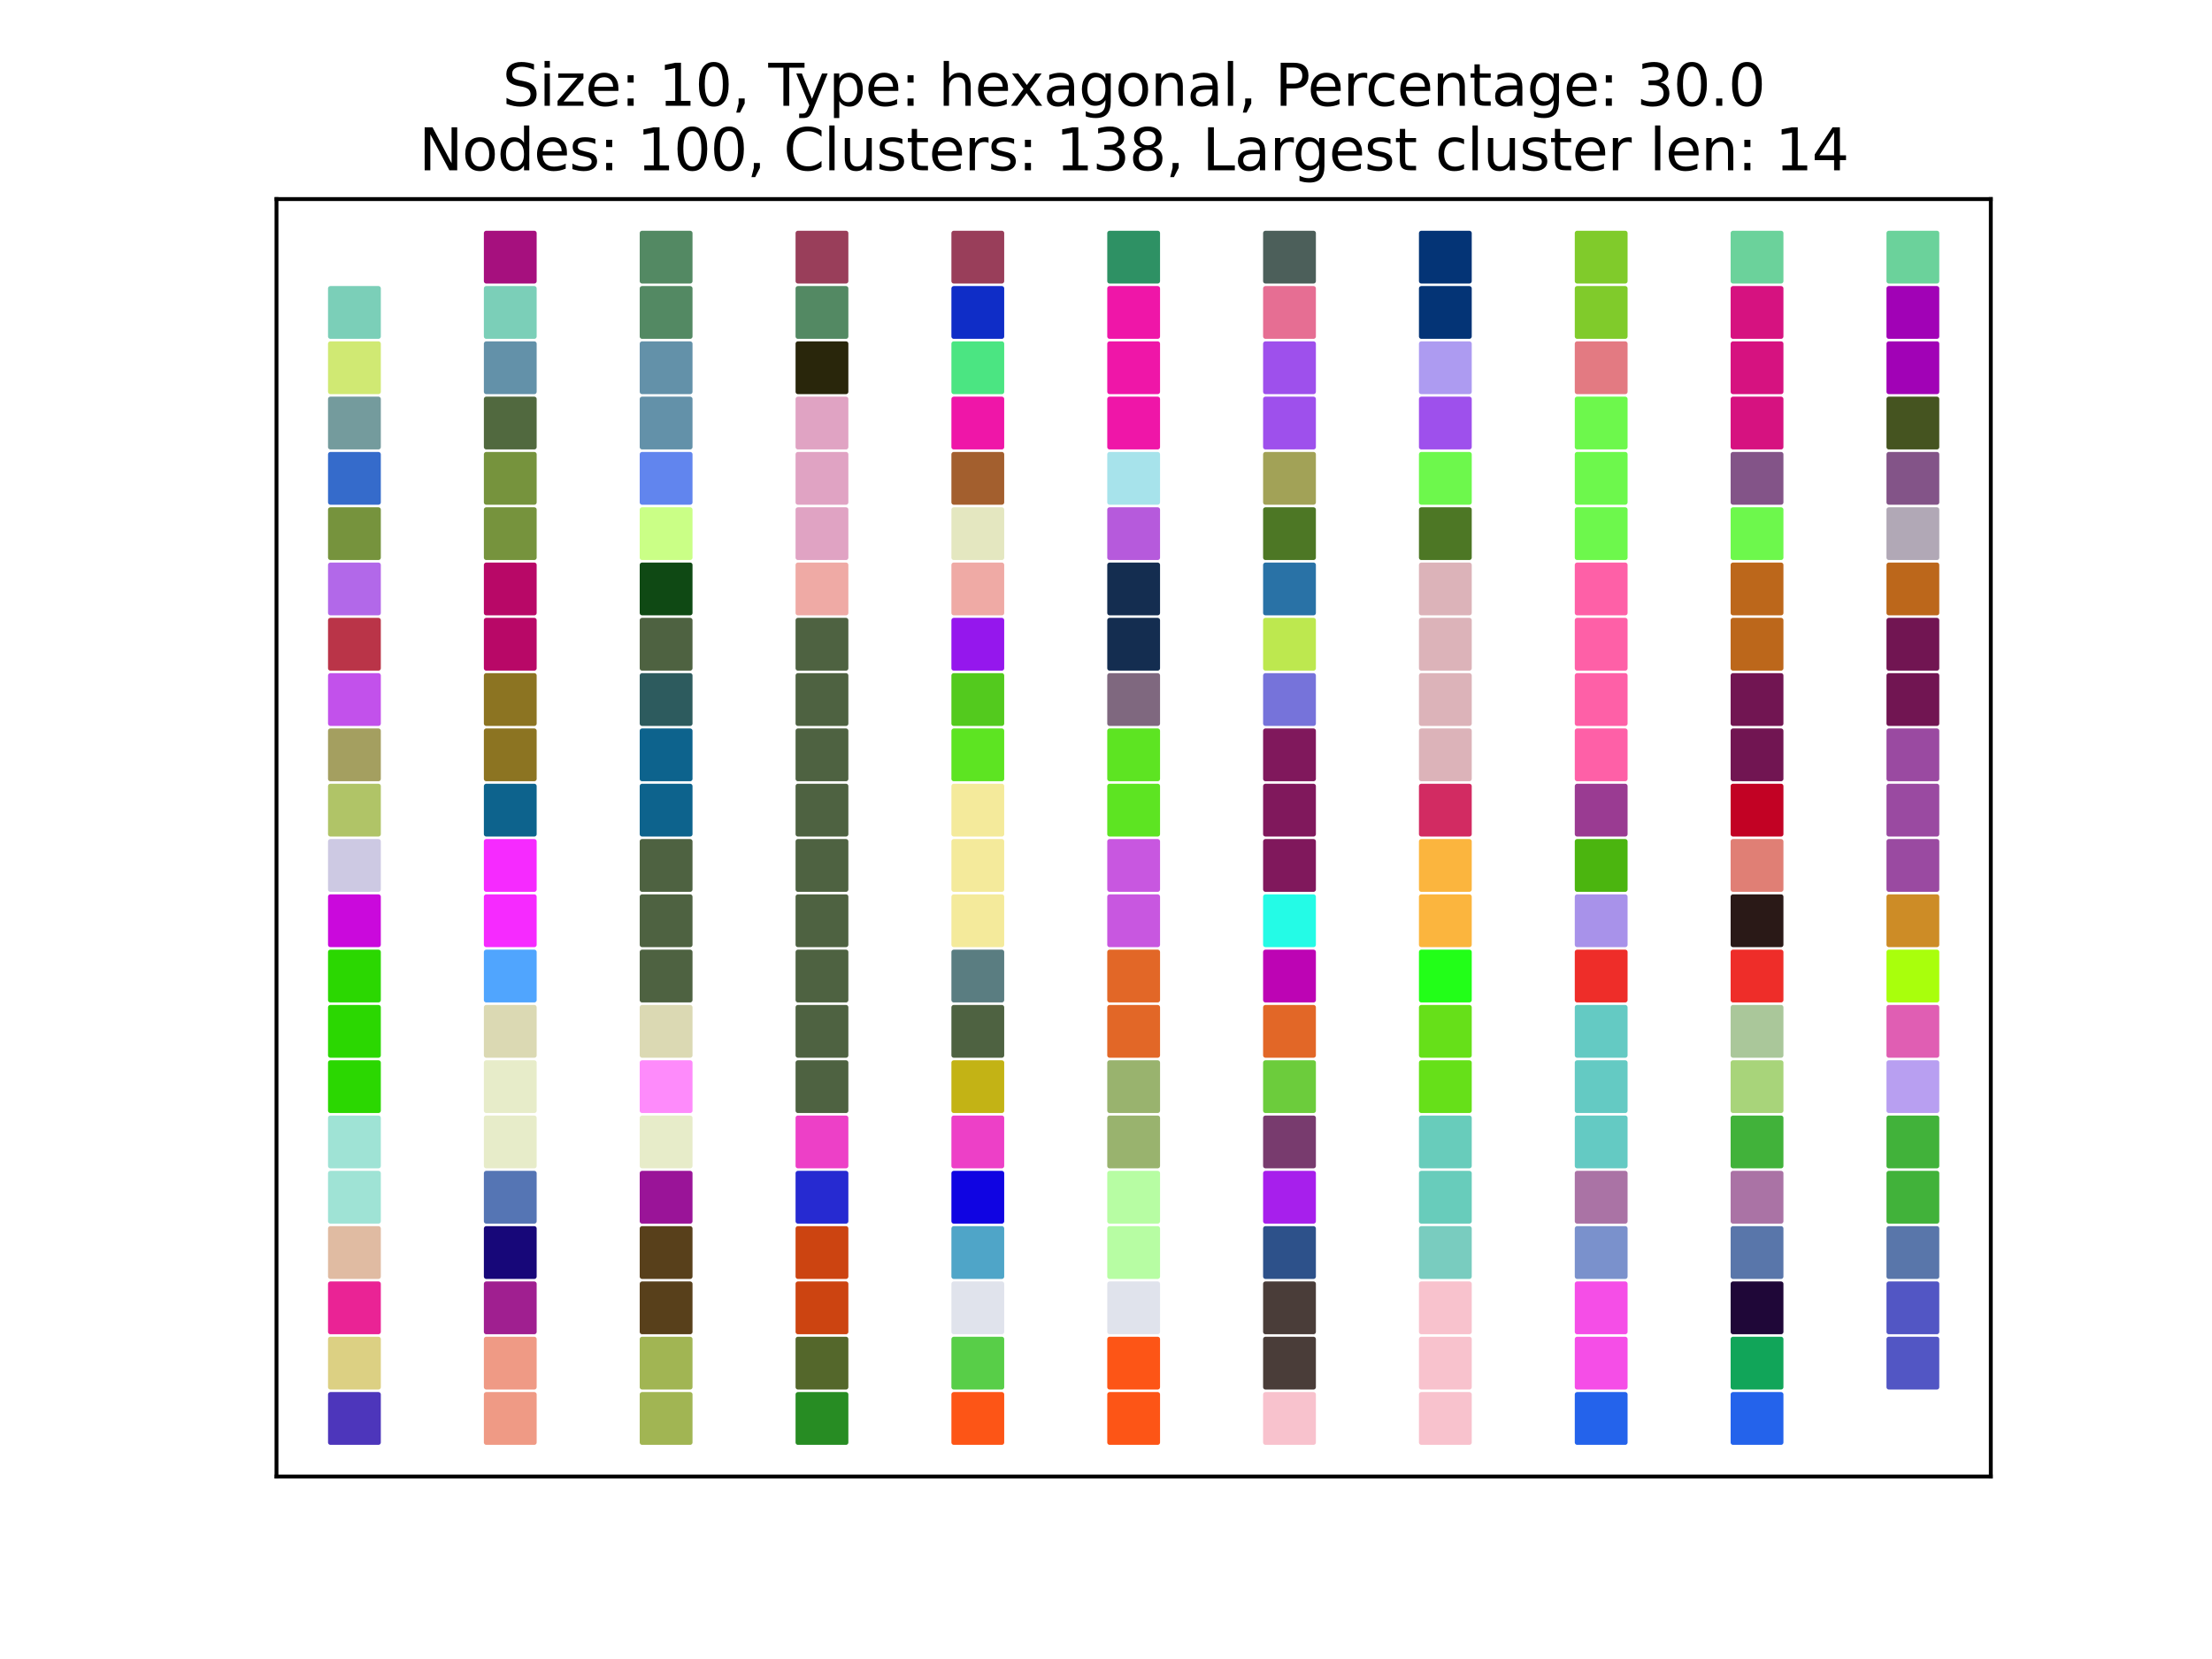 <?xml version="1.0" encoding="utf-8" standalone="no"?>
<!DOCTYPE svg PUBLIC "-//W3C//DTD SVG 1.1//EN"
  "http://www.w3.org/Graphics/SVG/1.1/DTD/svg11.dtd">
<svg xmlns:xlink="http://www.w3.org/1999/xlink" width="460.8pt" height="345.6pt" viewBox="0 0 460.8 345.6" xmlns="http://www.w3.org/2000/svg" version="1.1">
 <defs>
  <style type="text/css">*{stroke-linejoin: round; stroke-linecap: butt}</style>
 </defs>
 <g id="figure_1">
  <g id="patch_1">
   <path d="M 0 345.6 
L 460.8 345.6 
L 460.8 0 
L 0 0 
z
" style="fill: #ffffff"/>
  </g>
  <g id="axes_1">
   <g id="patch_2">
    <path d="M 57.6 307.584 
L 414.72 307.584 
L 414.72 41.472 
L 57.6 41.472 
z
" style="fill: #ffffff"/>
   </g>
   <g id="matplotlib.axis_1">
    <g id="xtick_1"/>
    <g id="xtick_2"/>
    <g id="xtick_3"/>
    <g id="xtick_4"/>
    <g id="xtick_5"/>
    <g id="xtick_6"/>
   </g>
   <g id="matplotlib.axis_2">
    <g id="ytick_1"/>
    <g id="ytick_2"/>
    <g id="ytick_3"/>
    <g id="ytick_4"/>
    <g id="ytick_5"/>
   </g>
   <g id="PathCollection_1">
    <defs>
     <path id="m28eee76384" d="M -5 5 
L 5 5 
L 5 -5 
L -5 -5 
z
" style="stroke: #4d36bb"/>
    </defs>
    <g clip-path="url(#pc06e110015)">
     <use xlink:href="#m28eee76384" x="73.833" y="295.488" style="fill: #4d36bb; stroke: #4d36bb"/>
    </g>
   </g>
   <g id="PathCollection_2">
    <defs>
     <path id="mb668028ba5" d="M -5 5 
L 5 5 
L 5 -5 
L -5 -5 
z
" style="stroke: #dcd083"/>
    </defs>
    <g clip-path="url(#pc06e110015)">
     <use xlink:href="#mb668028ba5" x="73.833" y="283.968" style="fill: #dcd083; stroke: #dcd083"/>
    </g>
   </g>
   <g id="PathCollection_3">
    <defs>
     <path id="mbfc6149bc7" d="M -5 5 
L 5 5 
L 5 -5 
L -5 -5 
z
" style="stroke: #ea2395"/>
    </defs>
    <g clip-path="url(#pc06e110015)">
     <use xlink:href="#mbfc6149bc7" x="73.833" y="272.448" style="fill: #ea2395; stroke: #ea2395"/>
    </g>
   </g>
   <g id="PathCollection_4">
    <defs>
     <path id="m9295b4312b" d="M -5 5 
L 5 5 
L 5 -5 
L -5 -5 
z
" style="stroke: #e0bba2"/>
    </defs>
    <g clip-path="url(#pc06e110015)">
     <use xlink:href="#m9295b4312b" x="73.833" y="260.928" style="fill: #e0bba2; stroke: #e0bba2"/>
    </g>
   </g>
   <g id="PathCollection_5">
    <defs>
     <path id="m1d04f57b7f" d="M -5 5 
L 5 5 
L 5 -5 
L -5 -5 
z
" style="stroke: #9fe3d5"/>
    </defs>
    <g clip-path="url(#pc06e110015)">
     <use xlink:href="#m1d04f57b7f" x="73.833" y="237.888" style="fill: #9fe3d5; stroke: #9fe3d5"/>
     <use xlink:href="#m1d04f57b7f" x="73.833" y="249.408" style="fill: #9fe3d5; stroke: #9fe3d5"/>
    </g>
   </g>
   <g id="PathCollection_6">
    <defs>
     <path id="m58d0567ea2" d="M -5 5 
L 5 5 
L 5 -5 
L -5 -5 
z
" style="stroke: #2bd701"/>
    </defs>
    <g clip-path="url(#pc06e110015)">
     <use xlink:href="#m58d0567ea2" x="73.833" y="214.848" style="fill: #2bd701; stroke: #2bd701"/>
     <use xlink:href="#m58d0567ea2" x="73.833" y="226.368" style="fill: #2bd701; stroke: #2bd701"/>
     <use xlink:href="#m58d0567ea2" x="73.833" y="203.328" style="fill: #2bd701; stroke: #2bd701"/>
    </g>
   </g>
   <g id="PathCollection_7">
    <defs>
     <path id="m755d9a9514" d="M -5 5 
L 5 5 
L 5 -5 
L -5 -5 
z
" style="stroke: #ca09dc"/>
    </defs>
    <g clip-path="url(#pc06e110015)">
     <use xlink:href="#m755d9a9514" x="73.833" y="191.808" style="fill: #ca09dc; stroke: #ca09dc"/>
    </g>
   </g>
   <g id="PathCollection_8">
    <defs>
     <path id="m71e7c91120" d="M -5 5 
L 5 5 
L 5 -5 
L -5 -5 
z
" style="stroke: #cdc9e3"/>
    </defs>
    <g clip-path="url(#pc06e110015)">
     <use xlink:href="#m71e7c91120" x="73.833" y="180.288" style="fill: #cdc9e3; stroke: #cdc9e3"/>
    </g>
   </g>
   <g id="PathCollection_9">
    <defs>
     <path id="mc8513ea7d9" d="M -5 5 
L 5 5 
L 5 -5 
L -5 -5 
z
" style="stroke: #b0c467"/>
    </defs>
    <g clip-path="url(#pc06e110015)">
     <use xlink:href="#mc8513ea7d9" x="73.833" y="168.768" style="fill: #b0c467; stroke: #b0c467"/>
    </g>
   </g>
   <g id="PathCollection_10">
    <defs>
     <path id="m1cd4011205" d="M -5 5 
L 5 5 
L 5 -5 
L -5 -5 
z
" style="stroke: #a49f60"/>
    </defs>
    <g clip-path="url(#pc06e110015)">
     <use xlink:href="#m1cd4011205" x="73.833" y="157.248" style="fill: #a49f60; stroke: #a49f60"/>
    </g>
   </g>
   <g id="PathCollection_11">
    <defs>
     <path id="m7be6a87227" d="M -5 5 
L 5 5 
L 5 -5 
L -5 -5 
z
" style="stroke: #c251eb"/>
    </defs>
    <g clip-path="url(#pc06e110015)">
     <use xlink:href="#m7be6a87227" x="73.833" y="145.728" style="fill: #c251eb; stroke: #c251eb"/>
    </g>
   </g>
   <g id="PathCollection_12">
    <defs>
     <path id="m691801be59" d="M -5 5 
L 5 5 
L 5 -5 
L -5 -5 
z
" style="stroke: #ba3448"/>
    </defs>
    <g clip-path="url(#pc06e110015)">
     <use xlink:href="#m691801be59" x="73.833" y="134.208" style="fill: #ba3448; stroke: #ba3448"/>
    </g>
   </g>
   <g id="PathCollection_13">
    <defs>
     <path id="m70fb5c6d2a" d="M -5 5 
L 5 5 
L 5 -5 
L -5 -5 
z
" style="stroke: #b268e9"/>
    </defs>
    <g clip-path="url(#pc06e110015)">
     <use xlink:href="#m70fb5c6d2a" x="73.833" y="122.688" style="fill: #b268e9; stroke: #b268e9"/>
    </g>
   </g>
   <g id="PathCollection_14">
    <defs>
     <path id="mf0e64f00a9" d="M -5 5 
L 5 5 
L 5 -5 
L -5 -5 
z
" style="stroke: #356bcb"/>
    </defs>
    <g clip-path="url(#pc06e110015)">
     <use xlink:href="#mf0e64f00a9" x="73.833" y="99.648" style="fill: #356bcb; stroke: #356bcb"/>
    </g>
   </g>
   <g id="PathCollection_15">
    <defs>
     <path id="m49221a597d" d="M -5 5 
L 5 5 
L 5 -5 
L -5 -5 
z
" style="stroke: #749b9d"/>
    </defs>
    <g clip-path="url(#pc06e110015)">
     <use xlink:href="#m49221a597d" x="73.833" y="88.128" style="fill: #749b9d; stroke: #749b9d"/>
    </g>
   </g>
   <g id="PathCollection_16">
    <defs>
     <path id="mdf6f8b71a0" d="M -5 5 
L 5 5 
L 5 -5 
L -5 -5 
z
" style="stroke: #d0e973"/>
    </defs>
    <g clip-path="url(#pc06e110015)">
     <use xlink:href="#mdf6f8b71a0" x="73.833" y="76.608" style="fill: #d0e973; stroke: #d0e973"/>
    </g>
   </g>
   <g id="PathCollection_17">
    <defs>
     <path id="ma090b5dbcb" d="M -5 5 
L 5 5 
L 5 -5 
L -5 -5 
z
" style="stroke: #ef9a85"/>
    </defs>
    <g clip-path="url(#pc06e110015)">
     <use xlink:href="#ma090b5dbcb" x="106.298" y="283.968" style="fill: #ef9a85; stroke: #ef9a85"/>
     <use xlink:href="#ma090b5dbcb" x="106.298" y="295.488" style="fill: #ef9a85; stroke: #ef9a85"/>
    </g>
   </g>
   <g id="PathCollection_18">
    <defs>
     <path id="m88316fadee" d="M -5 5 
L 5 5 
L 5 -5 
L -5 -5 
z
" style="stroke: #a01f90"/>
    </defs>
    <g clip-path="url(#pc06e110015)">
     <use xlink:href="#m88316fadee" x="106.298" y="272.448" style="fill: #a01f90; stroke: #a01f90"/>
    </g>
   </g>
   <g id="PathCollection_19">
    <defs>
     <path id="m4b29dd9917" d="M -5 5 
L 5 5 
L 5 -5 
L -5 -5 
z
" style="stroke: #170779"/>
    </defs>
    <g clip-path="url(#pc06e110015)">
     <use xlink:href="#m4b29dd9917" x="106.298" y="260.928" style="fill: #170779; stroke: #170779"/>
    </g>
   </g>
   <g id="PathCollection_20">
    <defs>
     <path id="mcdf337d109" d="M -5 5 
L 5 5 
L 5 -5 
L -5 -5 
z
" style="stroke: #5575b4"/>
    </defs>
    <g clip-path="url(#pc06e110015)">
     <use xlink:href="#mcdf337d109" x="106.298" y="249.408" style="fill: #5575b4; stroke: #5575b4"/>
    </g>
   </g>
   <g id="PathCollection_21">
    <defs>
     <path id="m01fb0a2c93" d="M -5 5 
L 5 5 
L 5 -5 
L -5 -5 
z
" style="stroke: #e7ecc9"/>
    </defs>
    <g clip-path="url(#pc06e110015)">
     <use xlink:href="#m01fb0a2c93" x="106.298" y="226.368" style="fill: #e7ecc9; stroke: #e7ecc9"/>
     <use xlink:href="#m01fb0a2c93" x="106.298" y="237.888" style="fill: #e7ecc9; stroke: #e7ecc9"/>
     <use xlink:href="#m01fb0a2c93" x="138.764" y="237.888" style="fill: #e7ecc9; stroke: #e7ecc9"/>
    </g>
   </g>
   <g id="PathCollection_22">
    <defs>
     <path id="m8e3d7a23ad" d="M -5 5 
L 5 5 
L 5 -5 
L -5 -5 
z
" style="stroke: #50a5fe"/>
    </defs>
    <g clip-path="url(#pc06e110015)">
     <use xlink:href="#m8e3d7a23ad" x="106.298" y="203.328" style="fill: #50a5fe; stroke: #50a5fe"/>
    </g>
   </g>
   <g id="PathCollection_23">
    <defs>
     <path id="md1a89dd9c3" d="M -5 5 
L 5 5 
L 5 -5 
L -5 -5 
z
" style="stroke: #f62aff"/>
    </defs>
    <g clip-path="url(#pc06e110015)">
     <use xlink:href="#md1a89dd9c3" x="106.298" y="180.288" style="fill: #f62aff; stroke: #f62aff"/>
     <use xlink:href="#md1a89dd9c3" x="106.298" y="191.808" style="fill: #f62aff; stroke: #f62aff"/>
    </g>
   </g>
   <g id="PathCollection_24">
    <defs>
     <path id="m1cb629d198" d="M -5 5 
L 5 5 
L 5 -5 
L -5 -5 
z
" style="stroke: #8c7422"/>
    </defs>
    <g clip-path="url(#pc06e110015)">
     <use xlink:href="#m1cb629d198" x="106.298" y="145.728" style="fill: #8c7422; stroke: #8c7422"/>
     <use xlink:href="#m1cb629d198" x="106.298" y="157.248" style="fill: #8c7422; stroke: #8c7422"/>
    </g>
   </g>
   <g id="PathCollection_25">
    <defs>
     <path id="m2a43eb4c30" d="M -5 5 
L 5 5 
L 5 -5 
L -5 -5 
z
" style="stroke: #b80867"/>
    </defs>
    <g clip-path="url(#pc06e110015)">
     <use xlink:href="#m2a43eb4c30" x="106.298" y="122.688" style="fill: #b80867; stroke: #b80867"/>
     <use xlink:href="#m2a43eb4c30" x="106.298" y="134.208" style="fill: #b80867; stroke: #b80867"/>
    </g>
   </g>
   <g id="PathCollection_26">
    <defs>
     <path id="mc9abc30d0d" d="M -5 5 
L 5 5 
L 5 -5 
L -5 -5 
z
" style="stroke: #76933d"/>
    </defs>
    <g clip-path="url(#pc06e110015)">
     <use xlink:href="#mc9abc30d0d" x="106.298" y="99.648" style="fill: #76933d; stroke: #76933d"/>
     <use xlink:href="#mc9abc30d0d" x="106.298" y="111.168" style="fill: #76933d; stroke: #76933d"/>
     <use xlink:href="#mc9abc30d0d" x="73.833" y="111.168" style="fill: #76933d; stroke: #76933d"/>
    </g>
   </g>
   <g id="PathCollection_27">
    <defs>
     <path id="mc75d3a30a3" d="M -5 5 
L 5 5 
L 5 -5 
L -5 -5 
z
" style="stroke: #51693f"/>
    </defs>
    <g clip-path="url(#pc06e110015)">
     <use xlink:href="#mc75d3a30a3" x="106.298" y="88.128" style="fill: #51693f; stroke: #51693f"/>
    </g>
   </g>
   <g id="PathCollection_28">
    <defs>
     <path id="me1a49716b9" d="M -5 5 
L 5 5 
L 5 -5 
L -5 -5 
z
" style="stroke: #7bcfb8"/>
    </defs>
    <g clip-path="url(#pc06e110015)">
     <use xlink:href="#me1a49716b9" x="106.298" y="65.088" style="fill: #7bcfb8; stroke: #7bcfb8"/>
     <use xlink:href="#me1a49716b9" x="73.833" y="65.088" style="fill: #7bcfb8; stroke: #7bcfb8"/>
    </g>
   </g>
   <g id="PathCollection_29">
    <defs>
     <path id="mfdafe13011" d="M -5 5 
L 5 5 
L 5 -5 
L -5 -5 
z
" style="stroke: #a6107e"/>
    </defs>
    <g clip-path="url(#pc06e110015)">
     <use xlink:href="#mfdafe13011" x="106.298" y="53.568" style="fill: #a6107e; stroke: #a6107e"/>
    </g>
   </g>
   <g id="PathCollection_30">
    <defs>
     <path id="mc15d66fd35" d="M -5 5 
L 5 5 
L 5 -5 
L -5 -5 
z
" style="stroke: #a1b553"/>
    </defs>
    <g clip-path="url(#pc06e110015)">
     <use xlink:href="#mc15d66fd35" x="138.764" y="283.968" style="fill: #a1b553; stroke: #a1b553"/>
     <use xlink:href="#mc15d66fd35" x="138.764" y="295.488" style="fill: #a1b553; stroke: #a1b553"/>
    </g>
   </g>
   <g id="PathCollection_31">
    <defs>
     <path id="m99366493e7" d="M -5 5 
L 5 5 
L 5 -5 
L -5 -5 
z
" style="stroke: #58401b"/>
    </defs>
    <g clip-path="url(#pc06e110015)">
     <use xlink:href="#m99366493e7" x="138.764" y="260.928" style="fill: #58401b; stroke: #58401b"/>
     <use xlink:href="#m99366493e7" x="138.764" y="272.448" style="fill: #58401b; stroke: #58401b"/>
    </g>
   </g>
   <g id="PathCollection_32">
    <defs>
     <path id="m0c9fc1ad3a" d="M -5 5 
L 5 5 
L 5 -5 
L -5 -5 
z
" style="stroke: #9a1498"/>
    </defs>
    <g clip-path="url(#pc06e110015)">
     <use xlink:href="#m0c9fc1ad3a" x="138.764" y="249.408" style="fill: #9a1498; stroke: #9a1498"/>
    </g>
   </g>
   <g id="PathCollection_33">
    <defs>
     <path id="m5a3bd15f17" d="M -5 5 
L 5 5 
L 5 -5 
L -5 -5 
z
" style="stroke: #fe8bfb"/>
    </defs>
    <g clip-path="url(#pc06e110015)">
     <use xlink:href="#m5a3bd15f17" x="138.764" y="226.368" style="fill: #fe8bfb; stroke: #fe8bfb"/>
    </g>
   </g>
   <g id="PathCollection_34">
    <defs>
     <path id="m2e760bd91a" d="M -5 5 
L 5 5 
L 5 -5 
L -5 -5 
z
" style="stroke: #dbd9b3"/>
    </defs>
    <g clip-path="url(#pc06e110015)">
     <use xlink:href="#m2e760bd91a" x="138.764" y="214.848" style="fill: #dbd9b3; stroke: #dbd9b3"/>
     <use xlink:href="#m2e760bd91a" x="106.298" y="214.848" style="fill: #dbd9b3; stroke: #dbd9b3"/>
    </g>
   </g>
   <g id="PathCollection_35">
    <defs>
     <path id="m22c4453e47" d="M -5 5 
L 5 5 
L 5 -5 
L -5 -5 
z
" style="stroke: #0d638d"/>
    </defs>
    <g clip-path="url(#pc06e110015)">
     <use xlink:href="#m22c4453e47" x="138.764" y="168.768" style="fill: #0d638d; stroke: #0d638d"/>
     <use xlink:href="#m22c4453e47" x="106.298" y="168.768" style="fill: #0d638d; stroke: #0d638d"/>
     <use xlink:href="#m22c4453e47" x="138.764" y="157.248" style="fill: #0d638d; stroke: #0d638d"/>
    </g>
   </g>
   <g id="PathCollection_36">
    <defs>
     <path id="m394545030d" d="M -5 5 
L 5 5 
L 5 -5 
L -5 -5 
z
" style="stroke: #2d5b5e"/>
    </defs>
    <g clip-path="url(#pc06e110015)">
     <use xlink:href="#m394545030d" x="138.764" y="145.728" style="fill: #2d5b5e; stroke: #2d5b5e"/>
    </g>
   </g>
   <g id="PathCollection_37">
    <defs>
     <path id="m226e39e037" d="M -5 5 
L 5 5 
L 5 -5 
L -5 -5 
z
" style="stroke: #0f4914"/>
    </defs>
    <g clip-path="url(#pc06e110015)">
     <use xlink:href="#m226e39e037" x="138.764" y="122.688" style="fill: #0f4914; stroke: #0f4914"/>
    </g>
   </g>
   <g id="PathCollection_38">
    <defs>
     <path id="m31b2bdfdcb" d="M -5 5 
L 5 5 
L 5 -5 
L -5 -5 
z
" style="stroke: #caff86"/>
    </defs>
    <g clip-path="url(#pc06e110015)">
     <use xlink:href="#m31b2bdfdcb" x="138.764" y="111.168" style="fill: #caff86; stroke: #caff86"/>
    </g>
   </g>
   <g id="PathCollection_39">
    <defs>
     <path id="m6b05d6aece" d="M -5 5 
L 5 5 
L 5 -5 
L -5 -5 
z
" style="stroke: #6185ee"/>
    </defs>
    <g clip-path="url(#pc06e110015)">
     <use xlink:href="#m6b05d6aece" x="138.764" y="99.648" style="fill: #6185ee; stroke: #6185ee"/>
    </g>
   </g>
   <g id="PathCollection_40">
    <defs>
     <path id="m243976c949" d="M -5 5 
L 5 5 
L 5 -5 
L -5 -5 
z
" style="stroke: #6391a9"/>
    </defs>
    <g clip-path="url(#pc06e110015)">
     <use xlink:href="#m243976c949" x="106.298" y="76.608" style="fill: #6391a9; stroke: #6391a9"/>
     <use xlink:href="#m243976c949" x="138.764" y="76.608" style="fill: #6391a9; stroke: #6391a9"/>
     <use xlink:href="#m243976c949" x="138.764" y="88.128" style="fill: #6391a9; stroke: #6391a9"/>
    </g>
   </g>
   <g id="PathCollection_41">
    <defs>
     <path id="m162a72d290" d="M -5 5 
L 5 5 
L 5 -5 
L -5 -5 
z
" style="stroke: #278c23"/>
    </defs>
    <g clip-path="url(#pc06e110015)">
     <use xlink:href="#m162a72d290" x="171.229" y="295.488" style="fill: #278c23; stroke: #278c23"/>
    </g>
   </g>
   <g id="PathCollection_42">
    <defs>
     <path id="md51bc05484" d="M -5 5 
L 5 5 
L 5 -5 
L -5 -5 
z
" style="stroke: #54672b"/>
    </defs>
    <g clip-path="url(#pc06e110015)">
     <use xlink:href="#md51bc05484" x="171.229" y="283.968" style="fill: #54672b; stroke: #54672b"/>
    </g>
   </g>
   <g id="PathCollection_43">
    <defs>
     <path id="m7e4b008200" d="M -5 5 
L 5 5 
L 5 -5 
L -5 -5 
z
" style="stroke: #cc4411"/>
    </defs>
    <g clip-path="url(#pc06e110015)">
     <use xlink:href="#m7e4b008200" x="171.229" y="260.928" style="fill: #cc4411; stroke: #cc4411"/>
     <use xlink:href="#m7e4b008200" x="171.229" y="272.448" style="fill: #cc4411; stroke: #cc4411"/>
    </g>
   </g>
   <g id="PathCollection_44">
    <defs>
     <path id="m7f1d9f179c" d="M -5 5 
L 5 5 
L 5 -5 
L -5 -5 
z
" style="stroke: #262ad1"/>
    </defs>
    <g clip-path="url(#pc06e110015)">
     <use xlink:href="#m7f1d9f179c" x="171.229" y="249.408" style="fill: #262ad1; stroke: #262ad1"/>
    </g>
   </g>
   <g id="PathCollection_45">
    <defs>
     <path id="m74465ed021" d="M -5 5 
L 5 5 
L 5 -5 
L -5 -5 
z
" style="stroke: #4e6241"/>
    </defs>
    <g clip-path="url(#pc06e110015)">
     <use xlink:href="#m74465ed021" x="171.229" y="157.248" style="fill: #4e6241; stroke: #4e6241"/>
     <use xlink:href="#m74465ed021" x="171.229" y="168.768" style="fill: #4e6241; stroke: #4e6241"/>
     <use xlink:href="#m74465ed021" x="171.229" y="180.288" style="fill: #4e6241; stroke: #4e6241"/>
     <use xlink:href="#m74465ed021" x="171.229" y="145.728" style="fill: #4e6241; stroke: #4e6241"/>
     <use xlink:href="#m74465ed021" x="171.229" y="134.208" style="fill: #4e6241; stroke: #4e6241"/>
     <use xlink:href="#m74465ed021" x="138.764" y="134.208" style="fill: #4e6241; stroke: #4e6241"/>
     <use xlink:href="#m74465ed021" x="171.229" y="191.808" style="fill: #4e6241; stroke: #4e6241"/>
     <use xlink:href="#m74465ed021" x="171.229" y="203.328" style="fill: #4e6241; stroke: #4e6241"/>
     <use xlink:href="#m74465ed021" x="138.764" y="203.328" style="fill: #4e6241; stroke: #4e6241"/>
     <use xlink:href="#m74465ed021" x="138.764" y="191.808" style="fill: #4e6241; stroke: #4e6241"/>
     <use xlink:href="#m74465ed021" x="138.764" y="180.288" style="fill: #4e6241; stroke: #4e6241"/>
     <use xlink:href="#m74465ed021" x="203.695" y="214.848" style="fill: #4e6241; stroke: #4e6241"/>
     <use xlink:href="#m74465ed021" x="171.229" y="214.848" style="fill: #4e6241; stroke: #4e6241"/>
     <use xlink:href="#m74465ed021" x="171.229" y="226.368" style="fill: #4e6241; stroke: #4e6241"/>
    </g>
   </g>
   <g id="PathCollection_46">
    <defs>
     <path id="maaf3b5daa2" d="M -5 5 
L 5 5 
L 5 -5 
L -5 -5 
z
" style="stroke: #e0a3c3"/>
    </defs>
    <g clip-path="url(#pc06e110015)">
     <use xlink:href="#maaf3b5daa2" x="171.229" y="88.128" style="fill: #e0a3c3; stroke: #e0a3c3"/>
     <use xlink:href="#maaf3b5daa2" x="171.229" y="99.648" style="fill: #e0a3c3; stroke: #e0a3c3"/>
     <use xlink:href="#maaf3b5daa2" x="171.229" y="111.168" style="fill: #e0a3c3; stroke: #e0a3c3"/>
    </g>
   </g>
   <g id="PathCollection_47">
    <defs>
     <path id="mf8cccdac4f" d="M -5 5 
L 5 5 
L 5 -5 
L -5 -5 
z
" style="stroke: #29260b"/>
    </defs>
    <g clip-path="url(#pc06e110015)">
     <use xlink:href="#mf8cccdac4f" x="171.229" y="76.608" style="fill: #29260b; stroke: #29260b"/>
    </g>
   </g>
   <g id="PathCollection_48">
    <defs>
     <path id="m46a780384f" d="M -5 5 
L 5 5 
L 5 -5 
L -5 -5 
z
" style="stroke: #538963"/>
    </defs>
    <g clip-path="url(#pc06e110015)">
     <use xlink:href="#m46a780384f" x="171.229" y="65.088" style="fill: #538963; stroke: #538963"/>
     <use xlink:href="#m46a780384f" x="138.764" y="65.088" style="fill: #538963; stroke: #538963"/>
     <use xlink:href="#m46a780384f" x="138.764" y="53.568" style="fill: #538963; stroke: #538963"/>
    </g>
   </g>
   <g id="PathCollection_49">
    <defs>
     <path id="m6a4b0e6d2c" d="M -5 5 
L 5 5 
L 5 -5 
L -5 -5 
z
" style="stroke: #58ce48"/>
    </defs>
    <g clip-path="url(#pc06e110015)">
     <use xlink:href="#m6a4b0e6d2c" x="203.695" y="283.968" style="fill: #58ce48; stroke: #58ce48"/>
    </g>
   </g>
   <g id="PathCollection_50">
    <defs>
     <path id="md204133a18" d="M -5 5 
L 5 5 
L 5 -5 
L -5 -5 
z
" style="stroke: #4fa5c8"/>
    </defs>
    <g clip-path="url(#pc06e110015)">
     <use xlink:href="#md204133a18" x="203.695" y="260.928" style="fill: #4fa5c8; stroke: #4fa5c8"/>
    </g>
   </g>
   <g id="PathCollection_51">
    <defs>
     <path id="m29efb2a163" d="M -5 5 
L 5 5 
L 5 -5 
L -5 -5 
z
" style="stroke: #1004e2"/>
    </defs>
    <g clip-path="url(#pc06e110015)">
     <use xlink:href="#m29efb2a163" x="203.695" y="249.408" style="fill: #1004e2; stroke: #1004e2"/>
    </g>
   </g>
   <g id="PathCollection_52">
    <defs>
     <path id="m7a55d98e40" d="M -5 5 
L 5 5 
L 5 -5 
L -5 -5 
z
" style="stroke: #ed40c7"/>
    </defs>
    <g clip-path="url(#pc06e110015)">
     <use xlink:href="#m7a55d98e40" x="203.695" y="237.888" style="fill: #ed40c7; stroke: #ed40c7"/>
     <use xlink:href="#m7a55d98e40" x="171.229" y="237.888" style="fill: #ed40c7; stroke: #ed40c7"/>
    </g>
   </g>
   <g id="PathCollection_53">
    <defs>
     <path id="mf342e3684c" d="M -5 5 
L 5 5 
L 5 -5 
L -5 -5 
z
" style="stroke: #c3b315"/>
    </defs>
    <g clip-path="url(#pc06e110015)">
     <use xlink:href="#mf342e3684c" x="203.695" y="226.368" style="fill: #c3b315; stroke: #c3b315"/>
    </g>
   </g>
   <g id="PathCollection_54">
    <defs>
     <path id="m679d477485" d="M -5 5 
L 5 5 
L 5 -5 
L -5 -5 
z
" style="stroke: #5a7d81"/>
    </defs>
    <g clip-path="url(#pc06e110015)">
     <use xlink:href="#m679d477485" x="203.695" y="203.328" style="fill: #5a7d81; stroke: #5a7d81"/>
    </g>
   </g>
   <g id="PathCollection_55">
    <defs>
     <path id="m9b1494aa77" d="M -5 5 
L 5 5 
L 5 -5 
L -5 -5 
z
" style="stroke: #f4ea9b"/>
    </defs>
    <g clip-path="url(#pc06e110015)">
     <use xlink:href="#m9b1494aa77" x="203.695" y="180.288" style="fill: #f4ea9b; stroke: #f4ea9b"/>
     <use xlink:href="#m9b1494aa77" x="203.695" y="191.808" style="fill: #f4ea9b; stroke: #f4ea9b"/>
     <use xlink:href="#m9b1494aa77" x="203.695" y="168.768" style="fill: #f4ea9b; stroke: #f4ea9b"/>
    </g>
   </g>
   <g id="PathCollection_56">
    <defs>
     <path id="m23f1f581ea" d="M -5 5 
L 5 5 
L 5 -5 
L -5 -5 
z
" style="stroke: #53ca1e"/>
    </defs>
    <g clip-path="url(#pc06e110015)">
     <use xlink:href="#m23f1f581ea" x="203.695" y="145.728" style="fill: #53ca1e; stroke: #53ca1e"/>
    </g>
   </g>
   <g id="PathCollection_57">
    <defs>
     <path id="ma839122232" d="M -5 5 
L 5 5 
L 5 -5 
L -5 -5 
z
" style="stroke: #9517ed"/>
    </defs>
    <g clip-path="url(#pc06e110015)">
     <use xlink:href="#ma839122232" x="203.695" y="134.208" style="fill: #9517ed; stroke: #9517ed"/>
    </g>
   </g>
   <g id="PathCollection_58">
    <defs>
     <path id="m09fc9ef812" d="M -5 5 
L 5 5 
L 5 -5 
L -5 -5 
z
" style="stroke: #efaaa5"/>
    </defs>
    <g clip-path="url(#pc06e110015)">
     <use xlink:href="#m09fc9ef812" x="203.695" y="122.688" style="fill: #efaaa5; stroke: #efaaa5"/>
     <use xlink:href="#m09fc9ef812" x="171.229" y="122.688" style="fill: #efaaa5; stroke: #efaaa5"/>
    </g>
   </g>
   <g id="PathCollection_59">
    <defs>
     <path id="md9c0fa93e2" d="M -5 5 
L 5 5 
L 5 -5 
L -5 -5 
z
" style="stroke: #e4e7c0"/>
    </defs>
    <g clip-path="url(#pc06e110015)">
     <use xlink:href="#md9c0fa93e2" x="203.695" y="111.168" style="fill: #e4e7c0; stroke: #e4e7c0"/>
    </g>
   </g>
   <g id="PathCollection_60">
    <defs>
     <path id="m3532ea97f3" d="M -5 5 
L 5 5 
L 5 -5 
L -5 -5 
z
" style="stroke: #a35f2e"/>
    </defs>
    <g clip-path="url(#pc06e110015)">
     <use xlink:href="#m3532ea97f3" x="203.695" y="99.648" style="fill: #a35f2e; stroke: #a35f2e"/>
    </g>
   </g>
   <g id="PathCollection_61">
    <defs>
     <path id="m843b61474c" d="M -5 5 
L 5 5 
L 5 -5 
L -5 -5 
z
" style="stroke: #4be582"/>
    </defs>
    <g clip-path="url(#pc06e110015)">
     <use xlink:href="#m843b61474c" x="203.695" y="76.608" style="fill: #4be582; stroke: #4be582"/>
    </g>
   </g>
   <g id="PathCollection_62">
    <defs>
     <path id="m0ae0988618" d="M -5 5 
L 5 5 
L 5 -5 
L -5 -5 
z
" style="stroke: #0f2dc7"/>
    </defs>
    <g clip-path="url(#pc06e110015)">
     <use xlink:href="#m0ae0988618" x="203.695" y="65.088" style="fill: #0f2dc7; stroke: #0f2dc7"/>
    </g>
   </g>
   <g id="PathCollection_63">
    <defs>
     <path id="m6226eaa8ed" d="M -5 5 
L 5 5 
L 5 -5 
L -5 -5 
z
" style="stroke: #993e5a"/>
    </defs>
    <g clip-path="url(#pc06e110015)">
     <use xlink:href="#m6226eaa8ed" x="203.695" y="53.568" style="fill: #993e5a; stroke: #993e5a"/>
     <use xlink:href="#m6226eaa8ed" x="171.229" y="53.568" style="fill: #993e5a; stroke: #993e5a"/>
    </g>
   </g>
   <g id="PathCollection_64">
    <defs>
     <path id="maf1a44ca62" d="M -5 5 
L 5 5 
L 5 -5 
L -5 -5 
z
" style="stroke: #fd5516"/>
    </defs>
    <g clip-path="url(#pc06e110015)">
     <use xlink:href="#maf1a44ca62" x="236.16" y="283.968" style="fill: #fd5516; stroke: #fd5516"/>
     <use xlink:href="#maf1a44ca62" x="236.16" y="295.488" style="fill: #fd5516; stroke: #fd5516"/>
     <use xlink:href="#maf1a44ca62" x="203.695" y="295.488" style="fill: #fd5516; stroke: #fd5516"/>
    </g>
   </g>
   <g id="PathCollection_65">
    <defs>
     <path id="m4126d302bd" d="M -5 5 
L 5 5 
L 5 -5 
L -5 -5 
z
" style="stroke: #e0e3ec"/>
    </defs>
    <g clip-path="url(#pc06e110015)">
     <use xlink:href="#m4126d302bd" x="236.16" y="272.448" style="fill: #e0e3ec; stroke: #e0e3ec"/>
     <use xlink:href="#m4126d302bd" x="203.695" y="272.448" style="fill: #e0e3ec; stroke: #e0e3ec"/>
    </g>
   </g>
   <g id="PathCollection_66">
    <defs>
     <path id="m4864893210" d="M -5 5 
L 5 5 
L 5 -5 
L -5 -5 
z
" style="stroke: #b7fda3"/>
    </defs>
    <g clip-path="url(#pc06e110015)">
     <use xlink:href="#m4864893210" x="236.16" y="249.408" style="fill: #b7fda3; stroke: #b7fda3"/>
     <use xlink:href="#m4864893210" x="236.16" y="260.928" style="fill: #b7fda3; stroke: #b7fda3"/>
    </g>
   </g>
   <g id="PathCollection_67">
    <defs>
     <path id="me25817219a" d="M -5 5 
L 5 5 
L 5 -5 
L -5 -5 
z
" style="stroke: #99b36e"/>
    </defs>
    <g clip-path="url(#pc06e110015)">
     <use xlink:href="#me25817219a" x="236.16" y="226.368" style="fill: #99b36e; stroke: #99b36e"/>
     <use xlink:href="#me25817219a" x="236.16" y="237.888" style="fill: #99b36e; stroke: #99b36e"/>
    </g>
   </g>
   <g id="PathCollection_68">
    <defs>
     <path id="m265cd1d903" d="M -5 5 
L 5 5 
L 5 -5 
L -5 -5 
z
" style="stroke: #e26727"/>
    </defs>
    <g clip-path="url(#pc06e110015)">
     <use xlink:href="#m265cd1d903" x="236.16" y="203.328" style="fill: #e26727; stroke: #e26727"/>
     <use xlink:href="#m265cd1d903" x="236.16" y="214.848" style="fill: #e26727; stroke: #e26727"/>
     <use xlink:href="#m265cd1d903" x="268.625" y="214.848" style="fill: #e26727; stroke: #e26727"/>
    </g>
   </g>
   <g id="PathCollection_69">
    <defs>
     <path id="m28d6ed93e9" d="M -5 5 
L 5 5 
L 5 -5 
L -5 -5 
z
" style="stroke: #c857e0"/>
    </defs>
    <g clip-path="url(#pc06e110015)">
     <use xlink:href="#m28d6ed93e9" x="236.16" y="180.288" style="fill: #c857e0; stroke: #c857e0"/>
     <use xlink:href="#m28d6ed93e9" x="236.16" y="191.808" style="fill: #c857e0; stroke: #c857e0"/>
    </g>
   </g>
   <g id="PathCollection_70">
    <defs>
     <path id="m4f644d2529" d="M -5 5 
L 5 5 
L 5 -5 
L -5 -5 
z
" style="stroke: #5de422"/>
    </defs>
    <g clip-path="url(#pc06e110015)">
     <use xlink:href="#m4f644d2529" x="203.695" y="157.248" style="fill: #5de422; stroke: #5de422"/>
     <use xlink:href="#m4f644d2529" x="236.16" y="157.248" style="fill: #5de422; stroke: #5de422"/>
     <use xlink:href="#m4f644d2529" x="236.16" y="168.768" style="fill: #5de422; stroke: #5de422"/>
    </g>
   </g>
   <g id="PathCollection_71">
    <defs>
     <path id="m8d14542550" d="M -5 5 
L 5 5 
L 5 -5 
L -5 -5 
z
" style="stroke: #7f687f"/>
    </defs>
    <g clip-path="url(#pc06e110015)">
     <use xlink:href="#m8d14542550" x="236.16" y="145.728" style="fill: #7f687f; stroke: #7f687f"/>
    </g>
   </g>
   <g id="PathCollection_72">
    <defs>
     <path id="m09fb5eb4ab" d="M -5 5 
L 5 5 
L 5 -5 
L -5 -5 
z
" style="stroke: #142d50"/>
    </defs>
    <g clip-path="url(#pc06e110015)">
     <use xlink:href="#m09fb5eb4ab" x="236.16" y="122.688" style="fill: #142d50; stroke: #142d50"/>
     <use xlink:href="#m09fb5eb4ab" x="236.16" y="134.208" style="fill: #142d50; stroke: #142d50"/>
    </g>
   </g>
   <g id="PathCollection_73">
    <defs>
     <path id="m021575edaa" d="M -5 5 
L 5 5 
L 5 -5 
L -5 -5 
z
" style="stroke: #b65adc"/>
    </defs>
    <g clip-path="url(#pc06e110015)">
     <use xlink:href="#m021575edaa" x="236.16" y="111.168" style="fill: #b65adc; stroke: #b65adc"/>
    </g>
   </g>
   <g id="PathCollection_74">
    <defs>
     <path id="m1a0a72060c" d="M -5 5 
L 5 5 
L 5 -5 
L -5 -5 
z
" style="stroke: #a7e3eb"/>
    </defs>
    <g clip-path="url(#pc06e110015)">
     <use xlink:href="#m1a0a72060c" x="236.16" y="99.648" style="fill: #a7e3eb; stroke: #a7e3eb"/>
    </g>
   </g>
   <g id="PathCollection_75">
    <defs>
     <path id="m4670946a86" d="M -5 5 
L 5 5 
L 5 -5 
L -5 -5 
z
" style="stroke: #ef16a8"/>
    </defs>
    <g clip-path="url(#pc06e110015)">
     <use xlink:href="#m4670946a86" x="236.16" y="65.088" style="fill: #ef16a8; stroke: #ef16a8"/>
     <use xlink:href="#m4670946a86" x="236.16" y="76.608" style="fill: #ef16a8; stroke: #ef16a8"/>
     <use xlink:href="#m4670946a86" x="236.16" y="88.128" style="fill: #ef16a8; stroke: #ef16a8"/>
     <use xlink:href="#m4670946a86" x="203.695" y="88.128" style="fill: #ef16a8; stroke: #ef16a8"/>
    </g>
   </g>
   <g id="PathCollection_76">
    <defs>
     <path id="meae86e9008" d="M -5 5 
L 5 5 
L 5 -5 
L -5 -5 
z
" style="stroke: #2e9164"/>
    </defs>
    <g clip-path="url(#pc06e110015)">
     <use xlink:href="#meae86e9008" x="236.16" y="53.568" style="fill: #2e9164; stroke: #2e9164"/>
    </g>
   </g>
   <g id="PathCollection_77">
    <defs>
     <path id="m8bad1758bd" d="M -5 5 
L 5 5 
L 5 -5 
L -5 -5 
z
" style="stroke: #4a3d39"/>
    </defs>
    <g clip-path="url(#pc06e110015)">
     <use xlink:href="#m8bad1758bd" x="268.625" y="272.448" style="fill: #4a3d39; stroke: #4a3d39"/>
     <use xlink:href="#m8bad1758bd" x="268.625" y="283.968" style="fill: #4a3d39; stroke: #4a3d39"/>
    </g>
   </g>
   <g id="PathCollection_78">
    <defs>
     <path id="mdf1696a649" d="M -5 5 
L 5 5 
L 5 -5 
L -5 -5 
z
" style="stroke: #2d518a"/>
    </defs>
    <g clip-path="url(#pc06e110015)">
     <use xlink:href="#mdf1696a649" x="268.625" y="260.928" style="fill: #2d518a; stroke: #2d518a"/>
    </g>
   </g>
   <g id="PathCollection_79">
    <defs>
     <path id="m16f9afa2a7" d="M -5 5 
L 5 5 
L 5 -5 
L -5 -5 
z
" style="stroke: #a71fec"/>
    </defs>
    <g clip-path="url(#pc06e110015)">
     <use xlink:href="#m16f9afa2a7" x="268.625" y="249.408" style="fill: #a71fec; stroke: #a71fec"/>
    </g>
   </g>
   <g id="PathCollection_80">
    <defs>
     <path id="mb7408fd2e0" d="M -5 5 
L 5 5 
L 5 -5 
L -5 -5 
z
" style="stroke: #783b6e"/>
    </defs>
    <g clip-path="url(#pc06e110015)">
     <use xlink:href="#mb7408fd2e0" x="268.625" y="237.888" style="fill: #783b6e; stroke: #783b6e"/>
    </g>
   </g>
   <g id="PathCollection_81">
    <defs>
     <path id="me7c60c5043" d="M -5 5 
L 5 5 
L 5 -5 
L -5 -5 
z
" style="stroke: #6ccc3c"/>
    </defs>
    <g clip-path="url(#pc06e110015)">
     <use xlink:href="#me7c60c5043" x="268.625" y="226.368" style="fill: #6ccc3c; stroke: #6ccc3c"/>
    </g>
   </g>
   <g id="PathCollection_82">
    <defs>
     <path id="m25f621660e" d="M -5 5 
L 5 5 
L 5 -5 
L -5 -5 
z
" style="stroke: #bd04b4"/>
    </defs>
    <g clip-path="url(#pc06e110015)">
     <use xlink:href="#m25f621660e" x="268.625" y="203.328" style="fill: #bd04b4; stroke: #bd04b4"/>
    </g>
   </g>
   <g id="PathCollection_83">
    <defs>
     <path id="mff72a4b1d4" d="M -5 5 
L 5 5 
L 5 -5 
L -5 -5 
z
" style="stroke: #24fbe6"/>
    </defs>
    <g clip-path="url(#pc06e110015)">
     <use xlink:href="#mff72a4b1d4" x="268.625" y="191.808" style="fill: #24fbe6; stroke: #24fbe6"/>
    </g>
   </g>
   <g id="PathCollection_84">
    <defs>
     <path id="m5c1937a870" d="M -5 5 
L 5 5 
L 5 -5 
L -5 -5 
z
" style="stroke: #80185c"/>
    </defs>
    <g clip-path="url(#pc06e110015)">
     <use xlink:href="#m5c1937a870" x="268.625" y="157.248" style="fill: #80185c; stroke: #80185c"/>
     <use xlink:href="#m5c1937a870" x="268.625" y="168.768" style="fill: #80185c; stroke: #80185c"/>
     <use xlink:href="#m5c1937a870" x="268.625" y="180.288" style="fill: #80185c; stroke: #80185c"/>
    </g>
   </g>
   <g id="PathCollection_85">
    <defs>
     <path id="mdca302bdde" d="M -5 5 
L 5 5 
L 5 -5 
L -5 -5 
z
" style="stroke: #7673da"/>
    </defs>
    <g clip-path="url(#pc06e110015)">
     <use xlink:href="#mdca302bdde" x="268.625" y="145.728" style="fill: #7673da; stroke: #7673da"/>
    </g>
   </g>
   <g id="PathCollection_86">
    <defs>
     <path id="mf1974250b6" d="M -5 5 
L 5 5 
L 5 -5 
L -5 -5 
z
" style="stroke: #bde84f"/>
    </defs>
    <g clip-path="url(#pc06e110015)">
     <use xlink:href="#mf1974250b6" x="268.625" y="134.208" style="fill: #bde84f; stroke: #bde84f"/>
    </g>
   </g>
   <g id="PathCollection_87">
    <defs>
     <path id="m0d6b55a8a0" d="M -5 5 
L 5 5 
L 5 -5 
L -5 -5 
z
" style="stroke: #2972a6"/>
    </defs>
    <g clip-path="url(#pc06e110015)">
     <use xlink:href="#m0d6b55a8a0" x="268.625" y="122.688" style="fill: #2972a6; stroke: #2972a6"/>
    </g>
   </g>
   <g id="PathCollection_88">
    <defs>
     <path id="m0574d75709" d="M -5 5 
L 5 5 
L 5 -5 
L -5 -5 
z
" style="stroke: #a2a257"/>
    </defs>
    <g clip-path="url(#pc06e110015)">
     <use xlink:href="#m0574d75709" x="268.625" y="99.648" style="fill: #a2a257; stroke: #a2a257"/>
    </g>
   </g>
   <g id="PathCollection_89">
    <defs>
     <path id="me572e1ff63" d="M -5 5 
L 5 5 
L 5 -5 
L -5 -5 
z
" style="stroke: #9e50ec"/>
    </defs>
    <g clip-path="url(#pc06e110015)">
     <use xlink:href="#me572e1ff63" x="268.625" y="76.608" style="fill: #9e50ec; stroke: #9e50ec"/>
     <use xlink:href="#me572e1ff63" x="268.625" y="88.128" style="fill: #9e50ec; stroke: #9e50ec"/>
     <use xlink:href="#me572e1ff63" x="301.091" y="88.128" style="fill: #9e50ec; stroke: #9e50ec"/>
    </g>
   </g>
   <g id="PathCollection_90">
    <defs>
     <path id="m7d51b1d55d" d="M -5 5 
L 5 5 
L 5 -5 
L -5 -5 
z
" style="stroke: #e66e93"/>
    </defs>
    <g clip-path="url(#pc06e110015)">
     <use xlink:href="#m7d51b1d55d" x="268.625" y="65.088" style="fill: #e66e93; stroke: #e66e93"/>
    </g>
   </g>
   <g id="PathCollection_91">
    <defs>
     <path id="m2b0539758a" d="M -5 5 
L 5 5 
L 5 -5 
L -5 -5 
z
" style="stroke: #4c5f5a"/>
    </defs>
    <g clip-path="url(#pc06e110015)">
     <use xlink:href="#m2b0539758a" x="268.625" y="53.568" style="fill: #4c5f5a; stroke: #4c5f5a"/>
    </g>
   </g>
   <g id="PathCollection_92">
    <defs>
     <path id="m9aff1480ae" d="M -5 5 
L 5 5 
L 5 -5 
L -5 -5 
z
" style="stroke: #f8c2cd"/>
    </defs>
    <g clip-path="url(#pc06e110015)">
     <use xlink:href="#m9aff1480ae" x="301.091" y="283.968" style="fill: #f8c2cd; stroke: #f8c2cd"/>
     <use xlink:href="#m9aff1480ae" x="301.091" y="295.488" style="fill: #f8c2cd; stroke: #f8c2cd"/>
     <use xlink:href="#m9aff1480ae" x="268.625" y="295.488" style="fill: #f8c2cd; stroke: #f8c2cd"/>
     <use xlink:href="#m9aff1480ae" x="301.091" y="272.448" style="fill: #f8c2cd; stroke: #f8c2cd"/>
    </g>
   </g>
   <g id="PathCollection_93">
    <defs>
     <path id="ma11ef9277d" d="M -5 5 
L 5 5 
L 5 -5 
L -5 -5 
z
" style="stroke: #79ccbf"/>
    </defs>
    <g clip-path="url(#pc06e110015)">
     <use xlink:href="#ma11ef9277d" x="301.091" y="260.928" style="fill: #79ccbf; stroke: #79ccbf"/>
    </g>
   </g>
   <g id="PathCollection_94">
    <defs>
     <path id="m92bddb92bd" d="M -5 5 
L 5 5 
L 5 -5 
L -5 -5 
z
" style="stroke: #68ccbb"/>
    </defs>
    <g clip-path="url(#pc06e110015)">
     <use xlink:href="#m92bddb92bd" x="301.091" y="237.888" style="fill: #68ccbb; stroke: #68ccbb"/>
     <use xlink:href="#m92bddb92bd" x="301.091" y="249.408" style="fill: #68ccbb; stroke: #68ccbb"/>
    </g>
   </g>
   <g id="PathCollection_95">
    <defs>
     <path id="m88d84dd914" d="M -5 5 
L 5 5 
L 5 -5 
L -5 -5 
z
" style="stroke: #66e019"/>
    </defs>
    <g clip-path="url(#pc06e110015)">
     <use xlink:href="#m88d84dd914" x="301.091" y="214.848" style="fill: #66e019; stroke: #66e019"/>
     <use xlink:href="#m88d84dd914" x="301.091" y="226.368" style="fill: #66e019; stroke: #66e019"/>
    </g>
   </g>
   <g id="PathCollection_96">
    <defs>
     <path id="md23c01ca63" d="M -5 5 
L 5 5 
L 5 -5 
L -5 -5 
z
" style="stroke: #22ff18"/>
    </defs>
    <g clip-path="url(#pc06e110015)">
     <use xlink:href="#md23c01ca63" x="301.091" y="203.328" style="fill: #22ff18; stroke: #22ff18"/>
    </g>
   </g>
   <g id="PathCollection_97">
    <defs>
     <path id="m598c84e631" d="M -5 5 
L 5 5 
L 5 -5 
L -5 -5 
z
" style="stroke: #fbb53e"/>
    </defs>
    <g clip-path="url(#pc06e110015)">
     <use xlink:href="#m598c84e631" x="301.091" y="180.288" style="fill: #fbb53e; stroke: #fbb53e"/>
     <use xlink:href="#m598c84e631" x="301.091" y="191.808" style="fill: #fbb53e; stroke: #fbb53e"/>
    </g>
   </g>
   <g id="PathCollection_98">
    <defs>
     <path id="ma59088d6c7" d="M -5 5 
L 5 5 
L 5 -5 
L -5 -5 
z
" style="stroke: #d22b62"/>
    </defs>
    <g clip-path="url(#pc06e110015)">
     <use xlink:href="#ma59088d6c7" x="301.091" y="168.768" style="fill: #d22b62; stroke: #d22b62"/>
    </g>
   </g>
   <g id="PathCollection_99">
    <defs>
     <path id="mff13dc7fd2" d="M -5 5 
L 5 5 
L 5 -5 
L -5 -5 
z
" style="stroke: #dcb3b9"/>
    </defs>
    <g clip-path="url(#pc06e110015)">
     <use xlink:href="#mff13dc7fd2" x="301.091" y="122.688" style="fill: #dcb3b9; stroke: #dcb3b9"/>
     <use xlink:href="#mff13dc7fd2" x="301.091" y="134.208" style="fill: #dcb3b9; stroke: #dcb3b9"/>
     <use xlink:href="#mff13dc7fd2" x="301.091" y="145.728" style="fill: #dcb3b9; stroke: #dcb3b9"/>
     <use xlink:href="#mff13dc7fd2" x="301.091" y="157.248" style="fill: #dcb3b9; stroke: #dcb3b9"/>
    </g>
   </g>
   <g id="PathCollection_100">
    <defs>
     <path id="m85b9c10dbd" d="M -5 5 
L 5 5 
L 5 -5 
L -5 -5 
z
" style="stroke: #4d7725"/>
    </defs>
    <g clip-path="url(#pc06e110015)">
     <use xlink:href="#m85b9c10dbd" x="301.091" y="111.168" style="fill: #4d7725; stroke: #4d7725"/>
     <use xlink:href="#m85b9c10dbd" x="268.625" y="111.168" style="fill: #4d7725; stroke: #4d7725"/>
    </g>
   </g>
   <g id="PathCollection_101">
    <defs>
     <path id="mb9c4c91988" d="M -5 5 
L 5 5 
L 5 -5 
L -5 -5 
z
" style="stroke: #ad9bf1"/>
    </defs>
    <g clip-path="url(#pc06e110015)">
     <use xlink:href="#mb9c4c91988" x="301.091" y="76.608" style="fill: #ad9bf1; stroke: #ad9bf1"/>
    </g>
   </g>
   <g id="PathCollection_102">
    <defs>
     <path id="ma0a3ff985a" d="M -5 5 
L 5 5 
L 5 -5 
L -5 -5 
z
" style="stroke: #043476"/>
    </defs>
    <g clip-path="url(#pc06e110015)">
     <use xlink:href="#ma0a3ff985a" x="301.091" y="53.568" style="fill: #043476; stroke: #043476"/>
     <use xlink:href="#ma0a3ff985a" x="301.091" y="65.088" style="fill: #043476; stroke: #043476"/>
    </g>
   </g>
   <g id="PathCollection_103">
    <defs>
     <path id="m78f3b5f96d" d="M -5 5 
L 5 5 
L 5 -5 
L -5 -5 
z
" style="stroke: #f54ee7"/>
    </defs>
    <g clip-path="url(#pc06e110015)">
     <use xlink:href="#m78f3b5f96d" x="333.556" y="272.448" style="fill: #f54ee7; stroke: #f54ee7"/>
     <use xlink:href="#m78f3b5f96d" x="333.556" y="283.968" style="fill: #f54ee7; stroke: #f54ee7"/>
    </g>
   </g>
   <g id="PathCollection_104">
    <defs>
     <path id="m95add5184b" d="M -5 5 
L 5 5 
L 5 -5 
L -5 -5 
z
" style="stroke: #7a91cc"/>
    </defs>
    <g clip-path="url(#pc06e110015)">
     <use xlink:href="#m95add5184b" x="333.556" y="260.928" style="fill: #7a91cc; stroke: #7a91cc"/>
    </g>
   </g>
   <g id="PathCollection_105">
    <defs>
     <path id="m5b18031742" d="M -5 5 
L 5 5 
L 5 -5 
L -5 -5 
z
" style="stroke: #64cac3"/>
    </defs>
    <g clip-path="url(#pc06e110015)">
     <use xlink:href="#m5b18031742" x="333.556" y="214.848" style="fill: #64cac3; stroke: #64cac3"/>
     <use xlink:href="#m5b18031742" x="333.556" y="226.368" style="fill: #64cac3; stroke: #64cac3"/>
     <use xlink:href="#m5b18031742" x="333.556" y="237.888" style="fill: #64cac3; stroke: #64cac3"/>
    </g>
   </g>
   <g id="PathCollection_106">
    <defs>
     <path id="m231a611c5b" d="M -5 5 
L 5 5 
L 5 -5 
L -5 -5 
z
" style="stroke: #a892ea"/>
    </defs>
    <g clip-path="url(#pc06e110015)">
     <use xlink:href="#m231a611c5b" x="333.556" y="191.808" style="fill: #a892ea; stroke: #a892ea"/>
    </g>
   </g>
   <g id="PathCollection_107">
    <defs>
     <path id="m542a992257" d="M -5 5 
L 5 5 
L 5 -5 
L -5 -5 
z
" style="stroke: #4bb50f"/>
    </defs>
    <g clip-path="url(#pc06e110015)">
     <use xlink:href="#m542a992257" x="333.556" y="180.288" style="fill: #4bb50f; stroke: #4bb50f"/>
    </g>
   </g>
   <g id="PathCollection_108">
    <defs>
     <path id="m231255bbd2" d="M -5 5 
L 5 5 
L 5 -5 
L -5 -5 
z
" style="stroke: #9a3b92"/>
    </defs>
    <g clip-path="url(#pc06e110015)">
     <use xlink:href="#m231255bbd2" x="333.556" y="168.768" style="fill: #9a3b92; stroke: #9a3b92"/>
    </g>
   </g>
   <g id="PathCollection_109">
    <defs>
     <path id="m5df36f3087" d="M -5 5 
L 5 5 
L 5 -5 
L -5 -5 
z
" style="stroke: #fe60a7"/>
    </defs>
    <g clip-path="url(#pc06e110015)">
     <use xlink:href="#m5df36f3087" x="333.556" y="122.688" style="fill: #fe60a7; stroke: #fe60a7"/>
     <use xlink:href="#m5df36f3087" x="333.556" y="134.208" style="fill: #fe60a7; stroke: #fe60a7"/>
     <use xlink:href="#m5df36f3087" x="333.556" y="145.728" style="fill: #fe60a7; stroke: #fe60a7"/>
     <use xlink:href="#m5df36f3087" x="333.556" y="157.248" style="fill: #fe60a7; stroke: #fe60a7"/>
    </g>
   </g>
   <g id="PathCollection_110">
    <defs>
     <path id="m48824623e3" d="M -5 5 
L 5 5 
L 5 -5 
L -5 -5 
z
" style="stroke: #6df84c"/>
    </defs>
    <g clip-path="url(#pc06e110015)">
     <use xlink:href="#m48824623e3" x="333.556" y="111.168" style="fill: #6df84c; stroke: #6df84c"/>
     <use xlink:href="#m48824623e3" x="366.022" y="111.168" style="fill: #6df84c; stroke: #6df84c"/>
     <use xlink:href="#m48824623e3" x="333.556" y="99.648" style="fill: #6df84c; stroke: #6df84c"/>
     <use xlink:href="#m48824623e3" x="301.091" y="99.648" style="fill: #6df84c; stroke: #6df84c"/>
     <use xlink:href="#m48824623e3" x="333.556" y="88.128" style="fill: #6df84c; stroke: #6df84c"/>
    </g>
   </g>
   <g id="PathCollection_111">
    <defs>
     <path id="m81bb27edd3" d="M -5 5 
L 5 5 
L 5 -5 
L -5 -5 
z
" style="stroke: #e37a82"/>
    </defs>
    <g clip-path="url(#pc06e110015)">
     <use xlink:href="#m81bb27edd3" x="333.556" y="76.608" style="fill: #e37a82; stroke: #e37a82"/>
    </g>
   </g>
   <g id="PathCollection_112">
    <defs>
     <path id="me9ce451916" d="M -5 5 
L 5 5 
L 5 -5 
L -5 -5 
z
" style="stroke: #80cb2b"/>
    </defs>
    <g clip-path="url(#pc06e110015)">
     <use xlink:href="#me9ce451916" x="333.556" y="53.568" style="fill: #80cb2b; stroke: #80cb2b"/>
     <use xlink:href="#me9ce451916" x="333.556" y="65.088" style="fill: #80cb2b; stroke: #80cb2b"/>
    </g>
   </g>
   <g id="PathCollection_113">
    <defs>
     <path id="me9004f7f15" d="M -5 5 
L 5 5 
L 5 -5 
L -5 -5 
z
" style="stroke: #2463eb"/>
    </defs>
    <g clip-path="url(#pc06e110015)">
     <use xlink:href="#me9004f7f15" x="366.022" y="295.488" style="fill: #2463eb; stroke: #2463eb"/>
     <use xlink:href="#me9004f7f15" x="333.556" y="295.488" style="fill: #2463eb; stroke: #2463eb"/>
    </g>
   </g>
   <g id="PathCollection_114">
    <defs>
     <path id="mdbac8918ca" d="M -5 5 
L 5 5 
L 5 -5 
L -5 -5 
z
" style="stroke: #11a559"/>
    </defs>
    <g clip-path="url(#pc06e110015)">
     <use xlink:href="#mdbac8918ca" x="366.022" y="283.968" style="fill: #11a559; stroke: #11a559"/>
    </g>
   </g>
   <g id="PathCollection_115">
    <defs>
     <path id="maa8ef2b4fe" d="M -5 5 
L 5 5 
L 5 -5 
L -5 -5 
z
" style="stroke: #1f0738"/>
    </defs>
    <g clip-path="url(#pc06e110015)">
     <use xlink:href="#maa8ef2b4fe" x="366.022" y="272.448" style="fill: #1f0738; stroke: #1f0738"/>
    </g>
   </g>
   <g id="PathCollection_116">
    <defs>
     <path id="m0210ecfe9d" d="M -5 5 
L 5 5 
L 5 -5 
L -5 -5 
z
" style="stroke: #aa73a5"/>
    </defs>
    <g clip-path="url(#pc06e110015)">
     <use xlink:href="#m0210ecfe9d" x="366.022" y="249.408" style="fill: #aa73a5; stroke: #aa73a5"/>
     <use xlink:href="#m0210ecfe9d" x="333.556" y="249.408" style="fill: #aa73a5; stroke: #aa73a5"/>
    </g>
   </g>
   <g id="PathCollection_117">
    <defs>
     <path id="mb72df05b9b" d="M -5 5 
L 5 5 
L 5 -5 
L -5 -5 
z
" style="stroke: #a8d47a"/>
    </defs>
    <g clip-path="url(#pc06e110015)">
     <use xlink:href="#mb72df05b9b" x="366.022" y="226.368" style="fill: #a8d47a; stroke: #a8d47a"/>
    </g>
   </g>
   <g id="PathCollection_118">
    <defs>
     <path id="m6836c86d68" d="M -5 5 
L 5 5 
L 5 -5 
L -5 -5 
z
" style="stroke: #aac79a"/>
    </defs>
    <g clip-path="url(#pc06e110015)">
     <use xlink:href="#m6836c86d68" x="366.022" y="214.848" style="fill: #aac79a; stroke: #aac79a"/>
    </g>
   </g>
   <g id="PathCollection_119">
    <defs>
     <path id="m535bb4d4ff" d="M -5 5 
L 5 5 
L 5 -5 
L -5 -5 
z
" style="stroke: #ee2d29"/>
    </defs>
    <g clip-path="url(#pc06e110015)">
     <use xlink:href="#m535bb4d4ff" x="366.022" y="203.328" style="fill: #ee2d29; stroke: #ee2d29"/>
     <use xlink:href="#m535bb4d4ff" x="333.556" y="203.328" style="fill: #ee2d29; stroke: #ee2d29"/>
    </g>
   </g>
   <g id="PathCollection_120">
    <defs>
     <path id="m7cda0fc005" d="M -5 5 
L 5 5 
L 5 -5 
L -5 -5 
z
" style="stroke: #2a1917"/>
    </defs>
    <g clip-path="url(#pc06e110015)">
     <use xlink:href="#m7cda0fc005" x="366.022" y="191.808" style="fill: #2a1917; stroke: #2a1917"/>
    </g>
   </g>
   <g id="PathCollection_121">
    <defs>
     <path id="me5fdeb3d6d" d="M -5 5 
L 5 5 
L 5 -5 
L -5 -5 
z
" style="stroke: #e07f75"/>
    </defs>
    <g clip-path="url(#pc06e110015)">
     <use xlink:href="#me5fdeb3d6d" x="366.022" y="180.288" style="fill: #e07f75; stroke: #e07f75"/>
    </g>
   </g>
   <g id="PathCollection_122">
    <defs>
     <path id="mee54adfced" d="M -5 5 
L 5 5 
L 5 -5 
L -5 -5 
z
" style="stroke: #c20224"/>
    </defs>
    <g clip-path="url(#pc06e110015)">
     <use xlink:href="#mee54adfced" x="366.022" y="168.768" style="fill: #c20224; stroke: #c20224"/>
    </g>
   </g>
   <g id="PathCollection_123">
    <defs>
     <path id="m320879d2bc" d="M -5 5 
L 5 5 
L 5 -5 
L -5 -5 
z
" style="stroke: #d61280"/>
    </defs>
    <g clip-path="url(#pc06e110015)">
     <use xlink:href="#m320879d2bc" x="366.022" y="76.608" style="fill: #d61280; stroke: #d61280"/>
     <use xlink:href="#m320879d2bc" x="366.022" y="88.128" style="fill: #d61280; stroke: #d61280"/>
     <use xlink:href="#m320879d2bc" x="366.022" y="65.088" style="fill: #d61280; stroke: #d61280"/>
    </g>
   </g>
   <g id="PathCollection_124">
    <defs>
     <path id="m00dc30521c" d="M -5 5 
L 5 5 
L 5 -5 
L -5 -5 
z
" style="stroke: #5256c4"/>
    </defs>
    <g clip-path="url(#pc06e110015)">
     <use xlink:href="#m00dc30521c" x="398.487" y="272.448" style="fill: #5256c4; stroke: #5256c4"/>
     <use xlink:href="#m00dc30521c" x="398.487" y="283.968" style="fill: #5256c4; stroke: #5256c4"/>
    </g>
   </g>
   <g id="PathCollection_125">
    <defs>
     <path id="m89e2df58c2" d="M -5 5 
L 5 5 
L 5 -5 
L -5 -5 
z
" style="stroke: #5976aa"/>
    </defs>
    <g clip-path="url(#pc06e110015)">
     <use xlink:href="#m89e2df58c2" x="398.487" y="260.928" style="fill: #5976aa; stroke: #5976aa"/>
     <use xlink:href="#m89e2df58c2" x="366.022" y="260.928" style="fill: #5976aa; stroke: #5976aa"/>
    </g>
   </g>
   <g id="PathCollection_126">
    <defs>
     <path id="ma744d74ee3" d="M -5 5 
L 5 5 
L 5 -5 
L -5 -5 
z
" style="stroke: #41b23a"/>
    </defs>
    <g clip-path="url(#pc06e110015)">
     <use xlink:href="#ma744d74ee3" x="366.022" y="237.888" style="fill: #41b23a; stroke: #41b23a"/>
     <use xlink:href="#ma744d74ee3" x="398.487" y="237.888" style="fill: #41b23a; stroke: #41b23a"/>
     <use xlink:href="#ma744d74ee3" x="398.487" y="249.408" style="fill: #41b23a; stroke: #41b23a"/>
    </g>
   </g>
   <g id="PathCollection_127">
    <defs>
     <path id="mec867648a6" d="M -5 5 
L 5 5 
L 5 -5 
L -5 -5 
z
" style="stroke: #b89ff1"/>
    </defs>
    <g clip-path="url(#pc06e110015)">
     <use xlink:href="#mec867648a6" x="398.487" y="226.368" style="fill: #b89ff1; stroke: #b89ff1"/>
    </g>
   </g>
   <g id="PathCollection_128">
    <defs>
     <path id="m6cf11732c1" d="M -5 5 
L 5 5 
L 5 -5 
L -5 -5 
z
" style="stroke: #e05eb3"/>
    </defs>
    <g clip-path="url(#pc06e110015)">
     <use xlink:href="#m6cf11732c1" x="398.487" y="214.848" style="fill: #e05eb3; stroke: #e05eb3"/>
    </g>
   </g>
   <g id="PathCollection_129">
    <defs>
     <path id="m71e5a775c0" d="M -5 5 
L 5 5 
L 5 -5 
L -5 -5 
z
" style="stroke: #a9ff0c"/>
    </defs>
    <g clip-path="url(#pc06e110015)">
     <use xlink:href="#m71e5a775c0" x="398.487" y="203.328" style="fill: #a9ff0c; stroke: #a9ff0c"/>
    </g>
   </g>
   <g id="PathCollection_130">
    <defs>
     <path id="mfdb27a0eb6" d="M -5 5 
L 5 5 
L 5 -5 
L -5 -5 
z
" style="stroke: #cd8c26"/>
    </defs>
    <g clip-path="url(#pc06e110015)">
     <use xlink:href="#mfdb27a0eb6" x="398.487" y="191.808" style="fill: #cd8c26; stroke: #cd8c26"/>
    </g>
   </g>
   <g id="PathCollection_131">
    <defs>
     <path id="m5a7f2c5382" d="M -5 5 
L 5 5 
L 5 -5 
L -5 -5 
z
" style="stroke: #9a4aa1"/>
    </defs>
    <g clip-path="url(#pc06e110015)">
     <use xlink:href="#m5a7f2c5382" x="398.487" y="157.248" style="fill: #9a4aa1; stroke: #9a4aa1"/>
     <use xlink:href="#m5a7f2c5382" x="398.487" y="168.768" style="fill: #9a4aa1; stroke: #9a4aa1"/>
     <use xlink:href="#m5a7f2c5382" x="398.487" y="180.288" style="fill: #9a4aa1; stroke: #9a4aa1"/>
    </g>
   </g>
   <g id="PathCollection_132">
    <defs>
     <path id="m14091537ad" d="M -5 5 
L 5 5 
L 5 -5 
L -5 -5 
z
" style="stroke: #711552"/>
    </defs>
    <g clip-path="url(#pc06e110015)">
     <use xlink:href="#m14091537ad" x="398.487" y="134.208" style="fill: #711552; stroke: #711552"/>
     <use xlink:href="#m14091537ad" x="398.487" y="145.728" style="fill: #711552; stroke: #711552"/>
     <use xlink:href="#m14091537ad" x="366.022" y="145.728" style="fill: #711552; stroke: #711552"/>
     <use xlink:href="#m14091537ad" x="366.022" y="157.248" style="fill: #711552; stroke: #711552"/>
    </g>
   </g>
   <g id="PathCollection_133">
    <defs>
     <path id="m5029ab42e7" d="M -5 5 
L 5 5 
L 5 -5 
L -5 -5 
z
" style="stroke: #bc671b"/>
    </defs>
    <g clip-path="url(#pc06e110015)">
     <use xlink:href="#m5029ab42e7" x="398.487" y="122.688" style="fill: #bc671b; stroke: #bc671b"/>
     <use xlink:href="#m5029ab42e7" x="366.022" y="122.688" style="fill: #bc671b; stroke: #bc671b"/>
     <use xlink:href="#m5029ab42e7" x="366.022" y="134.208" style="fill: #bc671b; stroke: #bc671b"/>
    </g>
   </g>
   <g id="PathCollection_134">
    <defs>
     <path id="m2695c326f6" d="M -5 5 
L 5 5 
L 5 -5 
L -5 -5 
z
" style="stroke: #b1a8b6"/>
    </defs>
    <g clip-path="url(#pc06e110015)">
     <use xlink:href="#m2695c326f6" x="398.487" y="111.168" style="fill: #b1a8b6; stroke: #b1a8b6"/>
    </g>
   </g>
   <g id="PathCollection_135">
    <defs>
     <path id="m89c7f7f2d5" d="M -5 5 
L 5 5 
L 5 -5 
L -5 -5 
z
" style="stroke: #835488"/>
    </defs>
    <g clip-path="url(#pc06e110015)">
     <use xlink:href="#m89c7f7f2d5" x="398.487" y="99.648" style="fill: #835488; stroke: #835488"/>
     <use xlink:href="#m89c7f7f2d5" x="366.022" y="99.648" style="fill: #835488; stroke: #835488"/>
    </g>
   </g>
   <g id="PathCollection_136">
    <defs>
     <path id="mef8f25d7bf" d="M -5 5 
L 5 5 
L 5 -5 
L -5 -5 
z
" style="stroke: #455420"/>
    </defs>
    <g clip-path="url(#pc06e110015)">
     <use xlink:href="#mef8f25d7bf" x="398.487" y="88.128" style="fill: #455420; stroke: #455420"/>
    </g>
   </g>
   <g id="PathCollection_137">
    <defs>
     <path id="m8ecc829035" d="M -5 5 
L 5 5 
L 5 -5 
L -5 -5 
z
" style="stroke: #a102b6"/>
    </defs>
    <g clip-path="url(#pc06e110015)">
     <use xlink:href="#m8ecc829035" x="398.487" y="65.088" style="fill: #a102b6; stroke: #a102b6"/>
     <use xlink:href="#m8ecc829035" x="398.487" y="76.608" style="fill: #a102b6; stroke: #a102b6"/>
    </g>
   </g>
   <g id="PathCollection_138">
    <defs>
     <path id="m19301a184f" d="M -5 5 
L 5 5 
L 5 -5 
L -5 -5 
z
" style="stroke: #6bd29b"/>
    </defs>
    <g clip-path="url(#pc06e110015)">
     <use xlink:href="#m19301a184f" x="398.487" y="53.568" style="fill: #6bd29b; stroke: #6bd29b"/>
     <use xlink:href="#m19301a184f" x="366.022" y="53.568" style="fill: #6bd29b; stroke: #6bd29b"/>
    </g>
   </g>
   <g id="patch_3">
    <path d="M 57.6 307.584 
L 57.6 41.472 
" style="fill: none; stroke: #000000; stroke-width: 0.8; stroke-linejoin: miter; stroke-linecap: square"/>
   </g>
   <g id="patch_4">
    <path d="M 414.72 307.584 
L 414.72 41.472 
" style="fill: none; stroke: #000000; stroke-width: 0.8; stroke-linejoin: miter; stroke-linecap: square"/>
   </g>
   <g id="patch_5">
    <path d="M 57.6 307.584 
L 414.72 307.584 
" style="fill: none; stroke: #000000; stroke-width: 0.8; stroke-linejoin: miter; stroke-linecap: square"/>
   </g>
   <g id="patch_6">
    <path d="M 57.6 41.472 
L 414.72 41.472 
" style="fill: none; stroke: #000000; stroke-width: 0.8; stroke-linejoin: miter; stroke-linecap: square"/>
   </g>
   <g id="text_1">
    <!-- Size: 10, Type: hexagonal, Percentage: 30.0 -->
    <g transform="translate(104.666 22.035) scale(0.12 -0.12)">
     <defs>
      <path id="DejaVuSans-53" d="M 3425 4513 
L 3425 3897 
Q 3066 4069 2747 4153 
Q 2428 4238 2131 4238 
Q 1616 4238 1336 4038 
Q 1056 3838 1056 3469 
Q 1056 3159 1242 3001 
Q 1428 2844 1947 2747 
L 2328 2669 
Q 3034 2534 3370 2195 
Q 3706 1856 3706 1288 
Q 3706 609 3251 259 
Q 2797 -91 1919 -91 
Q 1588 -91 1214 -16 
Q 841 59 441 206 
L 441 856 
Q 825 641 1194 531 
Q 1563 422 1919 422 
Q 2459 422 2753 634 
Q 3047 847 3047 1241 
Q 3047 1584 2836 1778 
Q 2625 1972 2144 2069 
L 1759 2144 
Q 1053 2284 737 2584 
Q 422 2884 422 3419 
Q 422 4038 858 4394 
Q 1294 4750 2059 4750 
Q 2388 4750 2728 4690 
Q 3069 4631 3425 4513 
z
" transform="scale(0.016)"/>
      <path id="DejaVuSans-69" d="M 603 3500 
L 1178 3500 
L 1178 0 
L 603 0 
L 603 3500 
z
M 603 4863 
L 1178 4863 
L 1178 4134 
L 603 4134 
L 603 4863 
z
" transform="scale(0.016)"/>
      <path id="DejaVuSans-7a" d="M 353 3500 
L 3084 3500 
L 3084 2975 
L 922 459 
L 3084 459 
L 3084 0 
L 275 0 
L 275 525 
L 2438 3041 
L 353 3041 
L 353 3500 
z
" transform="scale(0.016)"/>
      <path id="DejaVuSans-65" d="M 3597 1894 
L 3597 1613 
L 953 1613 
Q 991 1019 1311 708 
Q 1631 397 2203 397 
Q 2534 397 2845 478 
Q 3156 559 3463 722 
L 3463 178 
Q 3153 47 2828 -22 
Q 2503 -91 2169 -91 
Q 1331 -91 842 396 
Q 353 884 353 1716 
Q 353 2575 817 3079 
Q 1281 3584 2069 3584 
Q 2775 3584 3186 3129 
Q 3597 2675 3597 1894 
z
M 3022 2063 
Q 3016 2534 2758 2815 
Q 2500 3097 2075 3097 
Q 1594 3097 1305 2825 
Q 1016 2553 972 2059 
L 3022 2063 
z
" transform="scale(0.016)"/>
      <path id="DejaVuSans-3a" d="M 750 794 
L 1409 794 
L 1409 0 
L 750 0 
L 750 794 
z
M 750 3309 
L 1409 3309 
L 1409 2516 
L 750 2516 
L 750 3309 
z
" transform="scale(0.016)"/>
      <path id="DejaVuSans-20" transform="scale(0.016)"/>
      <path id="DejaVuSans-31" d="M 794 531 
L 1825 531 
L 1825 4091 
L 703 3866 
L 703 4441 
L 1819 4666 
L 2450 4666 
L 2450 531 
L 3481 531 
L 3481 0 
L 794 0 
L 794 531 
z
" transform="scale(0.016)"/>
      <path id="DejaVuSans-30" d="M 2034 4250 
Q 1547 4250 1301 3770 
Q 1056 3291 1056 2328 
Q 1056 1369 1301 889 
Q 1547 409 2034 409 
Q 2525 409 2770 889 
Q 3016 1369 3016 2328 
Q 3016 3291 2770 3770 
Q 2525 4250 2034 4250 
z
M 2034 4750 
Q 2819 4750 3233 4129 
Q 3647 3509 3647 2328 
Q 3647 1150 3233 529 
Q 2819 -91 2034 -91 
Q 1250 -91 836 529 
Q 422 1150 422 2328 
Q 422 3509 836 4129 
Q 1250 4750 2034 4750 
z
" transform="scale(0.016)"/>
      <path id="DejaVuSans-2c" d="M 750 794 
L 1409 794 
L 1409 256 
L 897 -744 
L 494 -744 
L 750 256 
L 750 794 
z
" transform="scale(0.016)"/>
      <path id="DejaVuSans-54" d="M -19 4666 
L 3928 4666 
L 3928 4134 
L 2272 4134 
L 2272 0 
L 1638 0 
L 1638 4134 
L -19 4134 
L -19 4666 
z
" transform="scale(0.016)"/>
      <path id="DejaVuSans-79" d="M 2059 -325 
Q 1816 -950 1584 -1140 
Q 1353 -1331 966 -1331 
L 506 -1331 
L 506 -850 
L 844 -850 
Q 1081 -850 1212 -737 
Q 1344 -625 1503 -206 
L 1606 56 
L 191 3500 
L 800 3500 
L 1894 763 
L 2988 3500 
L 3597 3500 
L 2059 -325 
z
" transform="scale(0.016)"/>
      <path id="DejaVuSans-70" d="M 1159 525 
L 1159 -1331 
L 581 -1331 
L 581 3500 
L 1159 3500 
L 1159 2969 
Q 1341 3281 1617 3432 
Q 1894 3584 2278 3584 
Q 2916 3584 3314 3078 
Q 3713 2572 3713 1747 
Q 3713 922 3314 415 
Q 2916 -91 2278 -91 
Q 1894 -91 1617 61 
Q 1341 213 1159 525 
z
M 3116 1747 
Q 3116 2381 2855 2742 
Q 2594 3103 2138 3103 
Q 1681 3103 1420 2742 
Q 1159 2381 1159 1747 
Q 1159 1113 1420 752 
Q 1681 391 2138 391 
Q 2594 391 2855 752 
Q 3116 1113 3116 1747 
z
" transform="scale(0.016)"/>
      <path id="DejaVuSans-68" d="M 3513 2113 
L 3513 0 
L 2938 0 
L 2938 2094 
Q 2938 2591 2744 2837 
Q 2550 3084 2163 3084 
Q 1697 3084 1428 2787 
Q 1159 2491 1159 1978 
L 1159 0 
L 581 0 
L 581 4863 
L 1159 4863 
L 1159 2956 
Q 1366 3272 1645 3428 
Q 1925 3584 2291 3584 
Q 2894 3584 3203 3211 
Q 3513 2838 3513 2113 
z
" transform="scale(0.016)"/>
      <path id="DejaVuSans-78" d="M 3513 3500 
L 2247 1797 
L 3578 0 
L 2900 0 
L 1881 1375 
L 863 0 
L 184 0 
L 1544 1831 
L 300 3500 
L 978 3500 
L 1906 2253 
L 2834 3500 
L 3513 3500 
z
" transform="scale(0.016)"/>
      <path id="DejaVuSans-61" d="M 2194 1759 
Q 1497 1759 1228 1600 
Q 959 1441 959 1056 
Q 959 750 1161 570 
Q 1363 391 1709 391 
Q 2188 391 2477 730 
Q 2766 1069 2766 1631 
L 2766 1759 
L 2194 1759 
z
M 3341 1997 
L 3341 0 
L 2766 0 
L 2766 531 
Q 2569 213 2275 61 
Q 1981 -91 1556 -91 
Q 1019 -91 701 211 
Q 384 513 384 1019 
Q 384 1609 779 1909 
Q 1175 2209 1959 2209 
L 2766 2209 
L 2766 2266 
Q 2766 2663 2505 2880 
Q 2244 3097 1772 3097 
Q 1472 3097 1187 3025 
Q 903 2953 641 2809 
L 641 3341 
Q 956 3463 1253 3523 
Q 1550 3584 1831 3584 
Q 2591 3584 2966 3190 
Q 3341 2797 3341 1997 
z
" transform="scale(0.016)"/>
      <path id="DejaVuSans-67" d="M 2906 1791 
Q 2906 2416 2648 2759 
Q 2391 3103 1925 3103 
Q 1463 3103 1205 2759 
Q 947 2416 947 1791 
Q 947 1169 1205 825 
Q 1463 481 1925 481 
Q 2391 481 2648 825 
Q 2906 1169 2906 1791 
z
M 3481 434 
Q 3481 -459 3084 -895 
Q 2688 -1331 1869 -1331 
Q 1566 -1331 1297 -1286 
Q 1028 -1241 775 -1147 
L 775 -588 
Q 1028 -725 1275 -790 
Q 1522 -856 1778 -856 
Q 2344 -856 2625 -561 
Q 2906 -266 2906 331 
L 2906 616 
Q 2728 306 2450 153 
Q 2172 0 1784 0 
Q 1141 0 747 490 
Q 353 981 353 1791 
Q 353 2603 747 3093 
Q 1141 3584 1784 3584 
Q 2172 3584 2450 3431 
Q 2728 3278 2906 2969 
L 2906 3500 
L 3481 3500 
L 3481 434 
z
" transform="scale(0.016)"/>
      <path id="DejaVuSans-6f" d="M 1959 3097 
Q 1497 3097 1228 2736 
Q 959 2375 959 1747 
Q 959 1119 1226 758 
Q 1494 397 1959 397 
Q 2419 397 2687 759 
Q 2956 1122 2956 1747 
Q 2956 2369 2687 2733 
Q 2419 3097 1959 3097 
z
M 1959 3584 
Q 2709 3584 3137 3096 
Q 3566 2609 3566 1747 
Q 3566 888 3137 398 
Q 2709 -91 1959 -91 
Q 1206 -91 779 398 
Q 353 888 353 1747 
Q 353 2609 779 3096 
Q 1206 3584 1959 3584 
z
" transform="scale(0.016)"/>
      <path id="DejaVuSans-6e" d="M 3513 2113 
L 3513 0 
L 2938 0 
L 2938 2094 
Q 2938 2591 2744 2837 
Q 2550 3084 2163 3084 
Q 1697 3084 1428 2787 
Q 1159 2491 1159 1978 
L 1159 0 
L 581 0 
L 581 3500 
L 1159 3500 
L 1159 2956 
Q 1366 3272 1645 3428 
Q 1925 3584 2291 3584 
Q 2894 3584 3203 3211 
Q 3513 2838 3513 2113 
z
" transform="scale(0.016)"/>
      <path id="DejaVuSans-6c" d="M 603 4863 
L 1178 4863 
L 1178 0 
L 603 0 
L 603 4863 
z
" transform="scale(0.016)"/>
      <path id="DejaVuSans-50" d="M 1259 4147 
L 1259 2394 
L 2053 2394 
Q 2494 2394 2734 2622 
Q 2975 2850 2975 3272 
Q 2975 3691 2734 3919 
Q 2494 4147 2053 4147 
L 1259 4147 
z
M 628 4666 
L 2053 4666 
Q 2838 4666 3239 4311 
Q 3641 3956 3641 3272 
Q 3641 2581 3239 2228 
Q 2838 1875 2053 1875 
L 1259 1875 
L 1259 0 
L 628 0 
L 628 4666 
z
" transform="scale(0.016)"/>
      <path id="DejaVuSans-72" d="M 2631 2963 
Q 2534 3019 2420 3045 
Q 2306 3072 2169 3072 
Q 1681 3072 1420 2755 
Q 1159 2438 1159 1844 
L 1159 0 
L 581 0 
L 581 3500 
L 1159 3500 
L 1159 2956 
Q 1341 3275 1631 3429 
Q 1922 3584 2338 3584 
Q 2397 3584 2469 3576 
Q 2541 3569 2628 3553 
L 2631 2963 
z
" transform="scale(0.016)"/>
      <path id="DejaVuSans-63" d="M 3122 3366 
L 3122 2828 
Q 2878 2963 2633 3030 
Q 2388 3097 2138 3097 
Q 1578 3097 1268 2742 
Q 959 2388 959 1747 
Q 959 1106 1268 751 
Q 1578 397 2138 397 
Q 2388 397 2633 464 
Q 2878 531 3122 666 
L 3122 134 
Q 2881 22 2623 -34 
Q 2366 -91 2075 -91 
Q 1284 -91 818 406 
Q 353 903 353 1747 
Q 353 2603 823 3093 
Q 1294 3584 2113 3584 
Q 2378 3584 2631 3529 
Q 2884 3475 3122 3366 
z
" transform="scale(0.016)"/>
      <path id="DejaVuSans-74" d="M 1172 4494 
L 1172 3500 
L 2356 3500 
L 2356 3053 
L 1172 3053 
L 1172 1153 
Q 1172 725 1289 603 
Q 1406 481 1766 481 
L 2356 481 
L 2356 0 
L 1766 0 
Q 1100 0 847 248 
Q 594 497 594 1153 
L 594 3053 
L 172 3053 
L 172 3500 
L 594 3500 
L 594 4494 
L 1172 4494 
z
" transform="scale(0.016)"/>
      <path id="DejaVuSans-33" d="M 2597 2516 
Q 3050 2419 3304 2112 
Q 3559 1806 3559 1356 
Q 3559 666 3084 287 
Q 2609 -91 1734 -91 
Q 1441 -91 1130 -33 
Q 819 25 488 141 
L 488 750 
Q 750 597 1062 519 
Q 1375 441 1716 441 
Q 2309 441 2620 675 
Q 2931 909 2931 1356 
Q 2931 1769 2642 2001 
Q 2353 2234 1838 2234 
L 1294 2234 
L 1294 2753 
L 1863 2753 
Q 2328 2753 2575 2939 
Q 2822 3125 2822 3475 
Q 2822 3834 2567 4026 
Q 2313 4219 1838 4219 
Q 1578 4219 1281 4162 
Q 984 4106 628 3988 
L 628 4550 
Q 988 4650 1302 4700 
Q 1616 4750 1894 4750 
Q 2613 4750 3031 4423 
Q 3450 4097 3450 3541 
Q 3450 3153 3228 2886 
Q 3006 2619 2597 2516 
z
" transform="scale(0.016)"/>
      <path id="DejaVuSans-2e" d="M 684 794 
L 1344 794 
L 1344 0 
L 684 0 
L 684 794 
z
" transform="scale(0.016)"/>
     </defs>
     <use xlink:href="#DejaVuSans-53"/>
     <use xlink:href="#DejaVuSans-69" x="63.477"/>
     <use xlink:href="#DejaVuSans-7a" x="91.26"/>
     <use xlink:href="#DejaVuSans-65" x="143.75"/>
     <use xlink:href="#DejaVuSans-3a" x="205.273"/>
     <use xlink:href="#DejaVuSans-20" x="238.965"/>
     <use xlink:href="#DejaVuSans-31" x="270.752"/>
     <use xlink:href="#DejaVuSans-30" x="334.375"/>
     <use xlink:href="#DejaVuSans-2c" x="397.998"/>
     <use xlink:href="#DejaVuSans-20" x="429.785"/>
     <use xlink:href="#DejaVuSans-54" x="461.572"/>
     <use xlink:href="#DejaVuSans-79" x="507.031"/>
     <use xlink:href="#DejaVuSans-70" x="566.211"/>
     <use xlink:href="#DejaVuSans-65" x="629.688"/>
     <use xlink:href="#DejaVuSans-3a" x="691.211"/>
     <use xlink:href="#DejaVuSans-20" x="724.902"/>
     <use xlink:href="#DejaVuSans-68" x="756.689"/>
     <use xlink:href="#DejaVuSans-65" x="820.068"/>
     <use xlink:href="#DejaVuSans-78" x="879.842"/>
     <use xlink:href="#DejaVuSans-61" x="939.021"/>
     <use xlink:href="#DejaVuSans-67" x="1000.301"/>
     <use xlink:href="#DejaVuSans-6f" x="1063.777"/>
     <use xlink:href="#DejaVuSans-6e" x="1124.959"/>
     <use xlink:href="#DejaVuSans-61" x="1188.338"/>
     <use xlink:href="#DejaVuSans-6c" x="1249.617"/>
     <use xlink:href="#DejaVuSans-2c" x="1277.4"/>
     <use xlink:href="#DejaVuSans-20" x="1309.188"/>
     <use xlink:href="#DejaVuSans-50" x="1340.975"/>
     <use xlink:href="#DejaVuSans-65" x="1397.652"/>
     <use xlink:href="#DejaVuSans-72" x="1459.176"/>
     <use xlink:href="#DejaVuSans-63" x="1498.039"/>
     <use xlink:href="#DejaVuSans-65" x="1553.02"/>
     <use xlink:href="#DejaVuSans-6e" x="1614.543"/>
     <use xlink:href="#DejaVuSans-74" x="1677.922"/>
     <use xlink:href="#DejaVuSans-61" x="1717.131"/>
     <use xlink:href="#DejaVuSans-67" x="1778.41"/>
     <use xlink:href="#DejaVuSans-65" x="1841.887"/>
     <use xlink:href="#DejaVuSans-3a" x="1903.41"/>
     <use xlink:href="#DejaVuSans-20" x="1937.102"/>
     <use xlink:href="#DejaVuSans-33" x="1968.889"/>
     <use xlink:href="#DejaVuSans-30" x="2032.512"/>
     <use xlink:href="#DejaVuSans-2e" x="2096.135"/>
     <use xlink:href="#DejaVuSans-30" x="2127.922"/>
    </g>
    <!-- Nodes: 100, Clusters: 138, Largest cluster len: 14 -->
    <g transform="translate(87.261 35.472) scale(0.12 -0.12)">
     <defs>
      <path id="DejaVuSans-4e" d="M 628 4666 
L 1478 4666 
L 3547 763 
L 3547 4666 
L 4159 4666 
L 4159 0 
L 3309 0 
L 1241 3903 
L 1241 0 
L 628 0 
L 628 4666 
z
" transform="scale(0.016)"/>
      <path id="DejaVuSans-64" d="M 2906 2969 
L 2906 4863 
L 3481 4863 
L 3481 0 
L 2906 0 
L 2906 525 
Q 2725 213 2448 61 
Q 2172 -91 1784 -91 
Q 1150 -91 751 415 
Q 353 922 353 1747 
Q 353 2572 751 3078 
Q 1150 3584 1784 3584 
Q 2172 3584 2448 3432 
Q 2725 3281 2906 2969 
z
M 947 1747 
Q 947 1113 1208 752 
Q 1469 391 1925 391 
Q 2381 391 2643 752 
Q 2906 1113 2906 1747 
Q 2906 2381 2643 2742 
Q 2381 3103 1925 3103 
Q 1469 3103 1208 2742 
Q 947 2381 947 1747 
z
" transform="scale(0.016)"/>
      <path id="DejaVuSans-73" d="M 2834 3397 
L 2834 2853 
Q 2591 2978 2328 3040 
Q 2066 3103 1784 3103 
Q 1356 3103 1142 2972 
Q 928 2841 928 2578 
Q 928 2378 1081 2264 
Q 1234 2150 1697 2047 
L 1894 2003 
Q 2506 1872 2764 1633 
Q 3022 1394 3022 966 
Q 3022 478 2636 193 
Q 2250 -91 1575 -91 
Q 1294 -91 989 -36 
Q 684 19 347 128 
L 347 722 
Q 666 556 975 473 
Q 1284 391 1588 391 
Q 1994 391 2212 530 
Q 2431 669 2431 922 
Q 2431 1156 2273 1281 
Q 2116 1406 1581 1522 
L 1381 1569 
Q 847 1681 609 1914 
Q 372 2147 372 2553 
Q 372 3047 722 3315 
Q 1072 3584 1716 3584 
Q 2034 3584 2315 3537 
Q 2597 3491 2834 3397 
z
" transform="scale(0.016)"/>
      <path id="DejaVuSans-43" d="M 4122 4306 
L 4122 3641 
Q 3803 3938 3442 4084 
Q 3081 4231 2675 4231 
Q 1875 4231 1450 3742 
Q 1025 3253 1025 2328 
Q 1025 1406 1450 917 
Q 1875 428 2675 428 
Q 3081 428 3442 575 
Q 3803 722 4122 1019 
L 4122 359 
Q 3791 134 3420 21 
Q 3050 -91 2638 -91 
Q 1578 -91 968 557 
Q 359 1206 359 2328 
Q 359 3453 968 4101 
Q 1578 4750 2638 4750 
Q 3056 4750 3426 4639 
Q 3797 4528 4122 4306 
z
" transform="scale(0.016)"/>
      <path id="DejaVuSans-75" d="M 544 1381 
L 544 3500 
L 1119 3500 
L 1119 1403 
Q 1119 906 1312 657 
Q 1506 409 1894 409 
Q 2359 409 2629 706 
Q 2900 1003 2900 1516 
L 2900 3500 
L 3475 3500 
L 3475 0 
L 2900 0 
L 2900 538 
Q 2691 219 2414 64 
Q 2138 -91 1772 -91 
Q 1169 -91 856 284 
Q 544 659 544 1381 
z
M 1991 3584 
L 1991 3584 
z
" transform="scale(0.016)"/>
      <path id="DejaVuSans-38" d="M 2034 2216 
Q 1584 2216 1326 1975 
Q 1069 1734 1069 1313 
Q 1069 891 1326 650 
Q 1584 409 2034 409 
Q 2484 409 2743 651 
Q 3003 894 3003 1313 
Q 3003 1734 2745 1975 
Q 2488 2216 2034 2216 
z
M 1403 2484 
Q 997 2584 770 2862 
Q 544 3141 544 3541 
Q 544 4100 942 4425 
Q 1341 4750 2034 4750 
Q 2731 4750 3128 4425 
Q 3525 4100 3525 3541 
Q 3525 3141 3298 2862 
Q 3072 2584 2669 2484 
Q 3125 2378 3379 2068 
Q 3634 1759 3634 1313 
Q 3634 634 3220 271 
Q 2806 -91 2034 -91 
Q 1263 -91 848 271 
Q 434 634 434 1313 
Q 434 1759 690 2068 
Q 947 2378 1403 2484 
z
M 1172 3481 
Q 1172 3119 1398 2916 
Q 1625 2713 2034 2713 
Q 2441 2713 2670 2916 
Q 2900 3119 2900 3481 
Q 2900 3844 2670 4047 
Q 2441 4250 2034 4250 
Q 1625 4250 1398 4047 
Q 1172 3844 1172 3481 
z
" transform="scale(0.016)"/>
      <path id="DejaVuSans-4c" d="M 628 4666 
L 1259 4666 
L 1259 531 
L 3531 531 
L 3531 0 
L 628 0 
L 628 4666 
z
" transform="scale(0.016)"/>
      <path id="DejaVuSans-34" d="M 2419 4116 
L 825 1625 
L 2419 1625 
L 2419 4116 
z
M 2253 4666 
L 3047 4666 
L 3047 1625 
L 3713 1625 
L 3713 1100 
L 3047 1100 
L 3047 0 
L 2419 0 
L 2419 1100 
L 313 1100 
L 313 1709 
L 2253 4666 
z
" transform="scale(0.016)"/>
     </defs>
     <use xlink:href="#DejaVuSans-4e"/>
     <use xlink:href="#DejaVuSans-6f" x="74.805"/>
     <use xlink:href="#DejaVuSans-64" x="135.986"/>
     <use xlink:href="#DejaVuSans-65" x="199.463"/>
     <use xlink:href="#DejaVuSans-73" x="260.986"/>
     <use xlink:href="#DejaVuSans-3a" x="313.086"/>
     <use xlink:href="#DejaVuSans-20" x="346.777"/>
     <use xlink:href="#DejaVuSans-31" x="378.564"/>
     <use xlink:href="#DejaVuSans-30" x="442.188"/>
     <use xlink:href="#DejaVuSans-30" x="505.811"/>
     <use xlink:href="#DejaVuSans-2c" x="569.434"/>
     <use xlink:href="#DejaVuSans-20" x="601.221"/>
     <use xlink:href="#DejaVuSans-43" x="633.008"/>
     <use xlink:href="#DejaVuSans-6c" x="702.832"/>
     <use xlink:href="#DejaVuSans-75" x="730.615"/>
     <use xlink:href="#DejaVuSans-73" x="793.994"/>
     <use xlink:href="#DejaVuSans-74" x="846.094"/>
     <use xlink:href="#DejaVuSans-65" x="885.303"/>
     <use xlink:href="#DejaVuSans-72" x="946.826"/>
     <use xlink:href="#DejaVuSans-73" x="987.939"/>
     <use xlink:href="#DejaVuSans-3a" x="1040.039"/>
     <use xlink:href="#DejaVuSans-20" x="1073.73"/>
     <use xlink:href="#DejaVuSans-31" x="1105.518"/>
     <use xlink:href="#DejaVuSans-33" x="1169.141"/>
     <use xlink:href="#DejaVuSans-38" x="1232.764"/>
     <use xlink:href="#DejaVuSans-2c" x="1296.387"/>
     <use xlink:href="#DejaVuSans-20" x="1328.174"/>
     <use xlink:href="#DejaVuSans-4c" x="1359.961"/>
     <use xlink:href="#DejaVuSans-61" x="1415.674"/>
     <use xlink:href="#DejaVuSans-72" x="1476.953"/>
     <use xlink:href="#DejaVuSans-67" x="1516.316"/>
     <use xlink:href="#DejaVuSans-65" x="1579.793"/>
     <use xlink:href="#DejaVuSans-73" x="1641.316"/>
     <use xlink:href="#DejaVuSans-74" x="1693.416"/>
     <use xlink:href="#DejaVuSans-20" x="1732.625"/>
     <use xlink:href="#DejaVuSans-63" x="1764.412"/>
     <use xlink:href="#DejaVuSans-6c" x="1819.393"/>
     <use xlink:href="#DejaVuSans-75" x="1847.176"/>
     <use xlink:href="#DejaVuSans-73" x="1910.555"/>
     <use xlink:href="#DejaVuSans-74" x="1962.654"/>
     <use xlink:href="#DejaVuSans-65" x="2001.863"/>
     <use xlink:href="#DejaVuSans-72" x="2063.387"/>
     <use xlink:href="#DejaVuSans-20" x="2104.5"/>
     <use xlink:href="#DejaVuSans-6c" x="2136.287"/>
     <use xlink:href="#DejaVuSans-65" x="2164.07"/>
     <use xlink:href="#DejaVuSans-6e" x="2225.594"/>
     <use xlink:href="#DejaVuSans-3a" x="2288.973"/>
     <use xlink:href="#DejaVuSans-20" x="2322.664"/>
     <use xlink:href="#DejaVuSans-31" x="2354.451"/>
     <use xlink:href="#DejaVuSans-34" x="2418.074"/>
    </g>
   </g>
  </g>
 </g>
 <defs>
  <clipPath id="pc06e110015">
   <rect x="57.6" y="41.472" width="357.12" height="266.112"/>
  </clipPath>
 </defs>
</svg>
